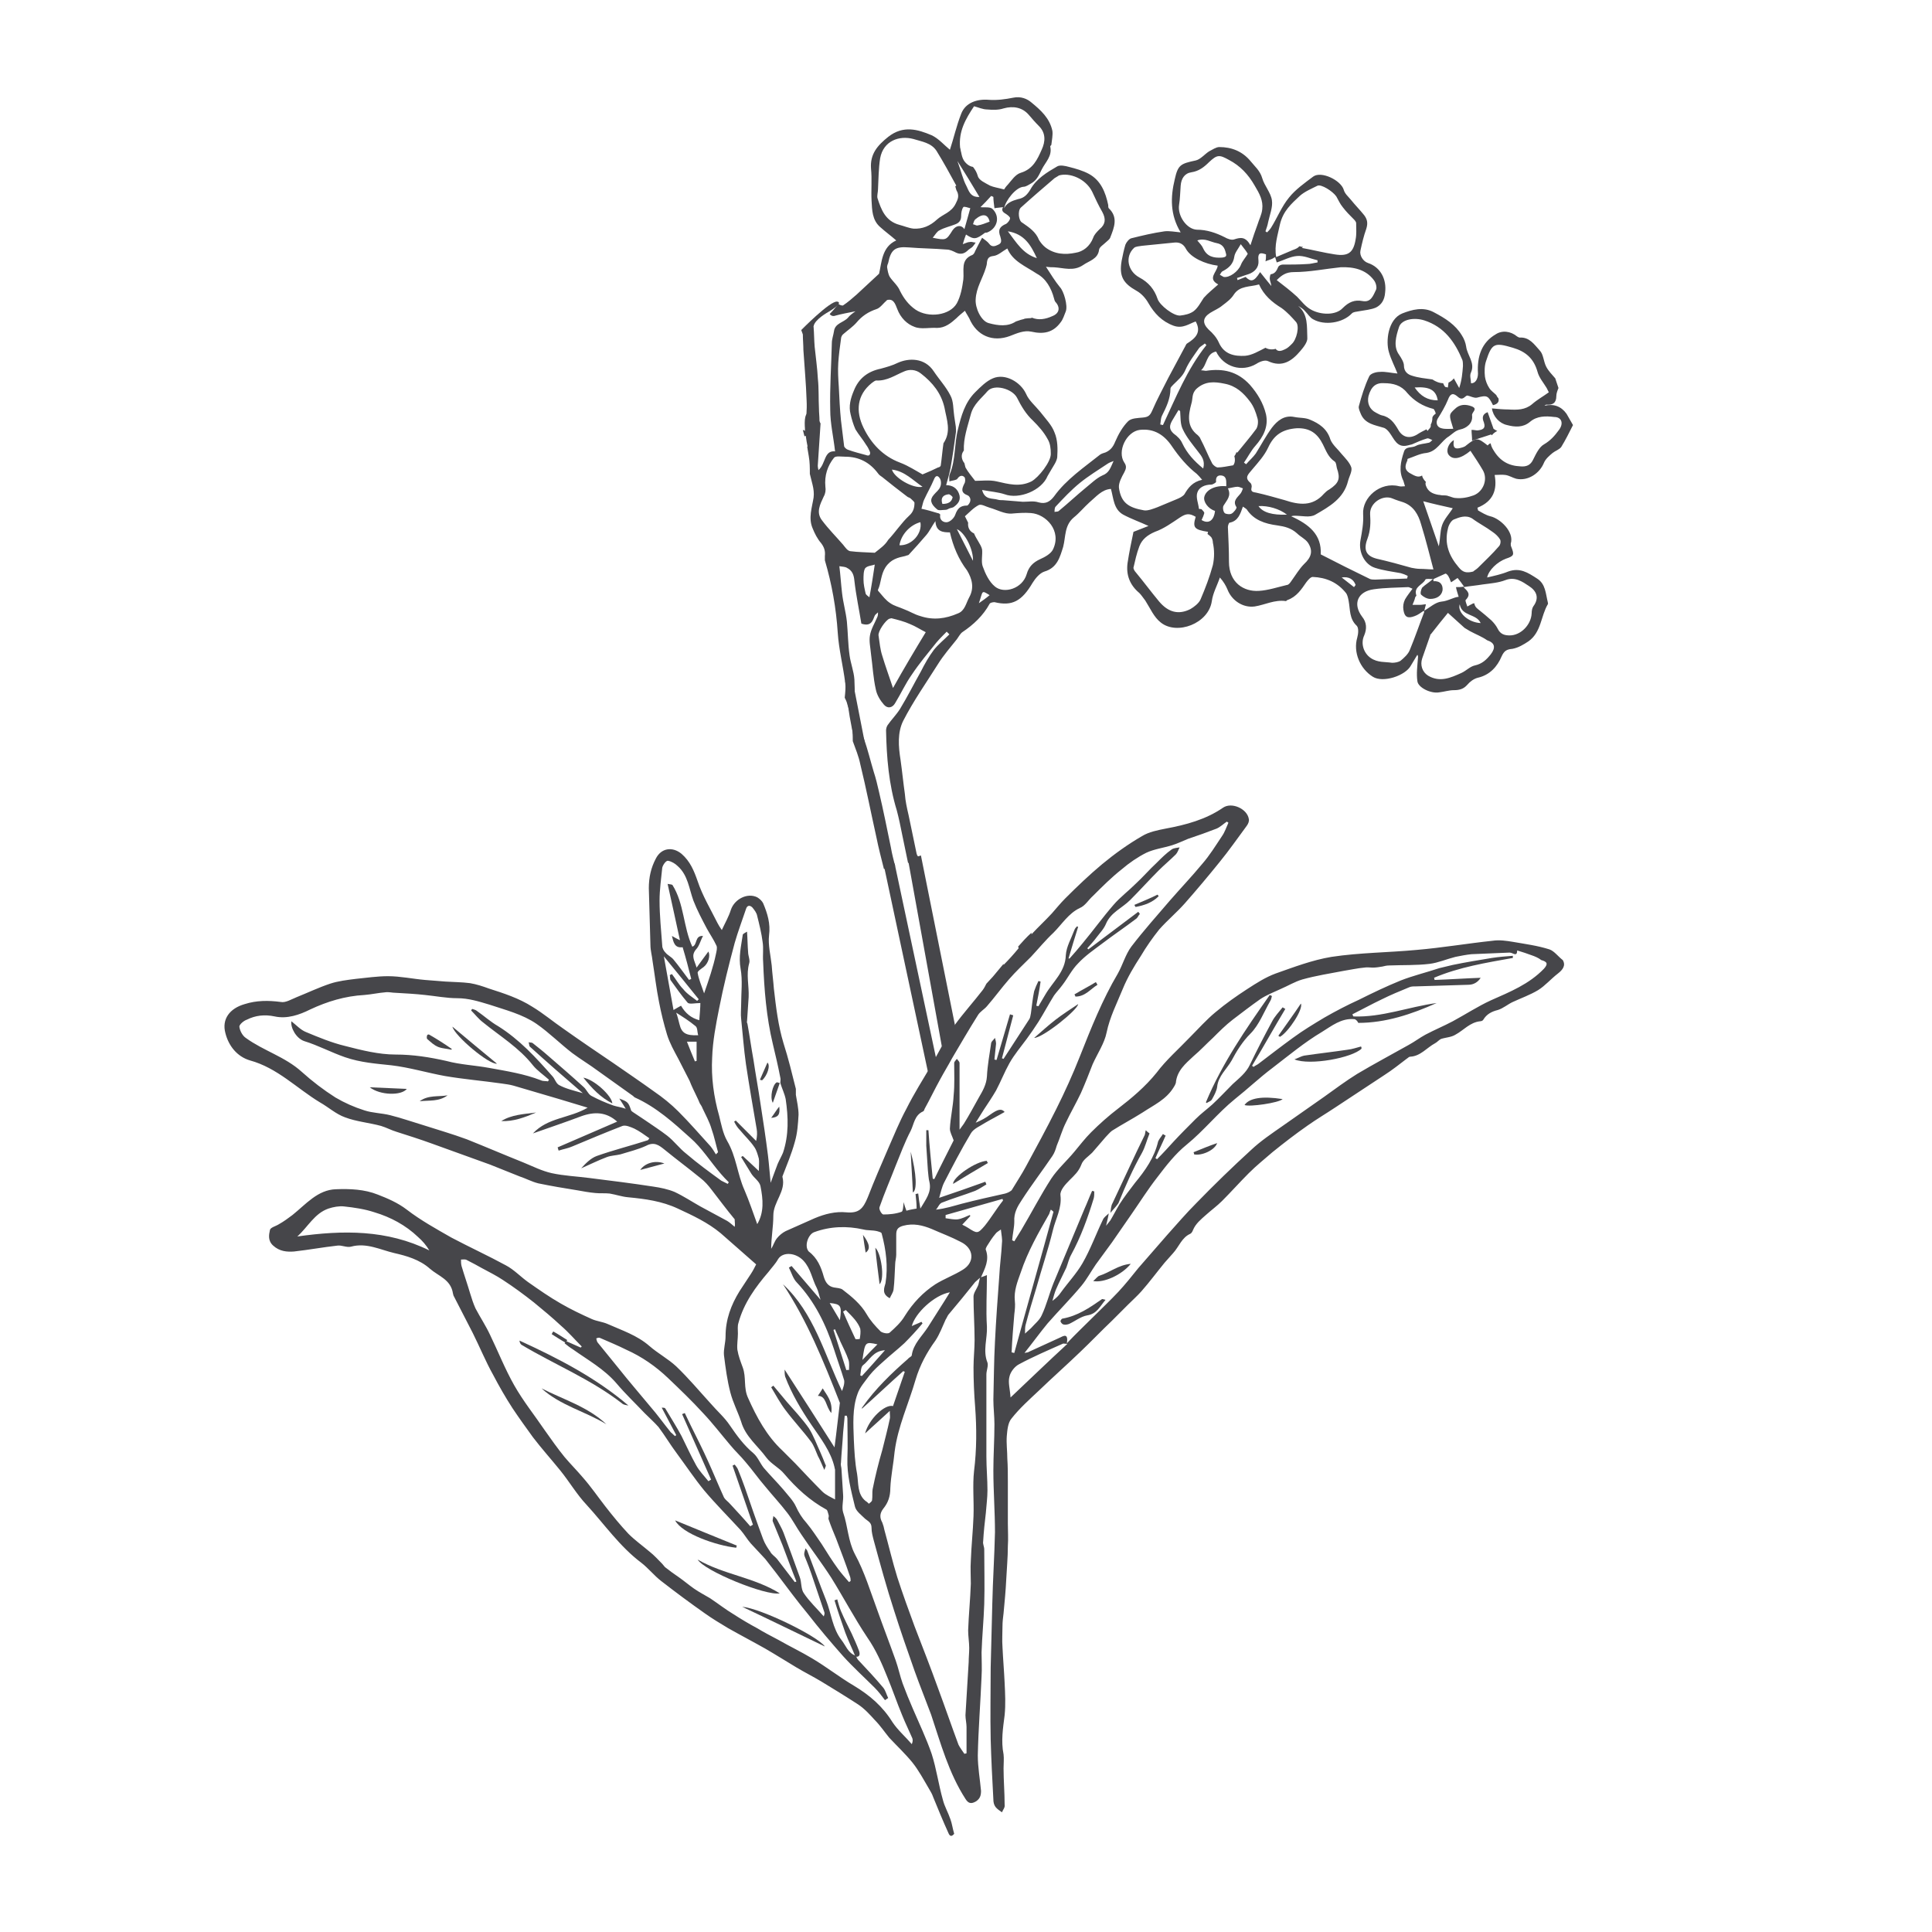 <?xml version="1.0" encoding="utf-8"?>
<!-- Generator: Adobe Illustrator 21.1.0, SVG Export Plug-In . SVG Version: 6.00 Build 0)  -->
<svg version="1.1" id="Layer_1" xmlns="http://www.w3.org/2000/svg" xmlns:xlink="http://www.w3.org/1999/xlink" x="0px" y="0px"
	 viewBox="0 0 360 360" style="enable-background:new 0 0 360 360;" xml:space="preserve">
<style type="text/css">
	.st0{fill:#464646;}
	.st1{fill:#46464A;}
</style>
<path class="st0" d="M175,149.9"/>
<g>
	<g>
		<g id="qSxGTY.tif_3_">
			<g>
				<path class="st1" d="M288.7,176.9c-2.2-0.7-4.5-1-6.8-1.4c-1.2-0.2-2.5-0.4-3.8-0.2c-4.7,0.5-9.4,1.3-14.1,1.7
					c-5.3,0.5-10.6,0.5-15.9,1.3c-3.6,0.6-7,1.9-10.4,3.1c-1.9,0.7-3.6,1.8-5.3,2.9c-2,1.3-4,2.7-5.9,4.3c-1.7,1.4-3.2,3.1-4.8,4.7
					c-2.1,2.2-4.4,4.2-6.2,6.6c-2.1,2.6-4.6,4.7-7.2,6.7c-1.7,1.3-3.4,2.8-5,4.4c-1.1,1.1-2.1,2.4-3.1,3.6c-1.4,1.7-3.1,3.2-4.3,5
					c-2,3.1-3.7,6.4-5.6,9.6c-0.4,0.7-0.9,1.4-1.3,2.1l-0.4-0.2c0.1-1.2,0.4-2.4,0.4-3.5c-0.1-1.6,0.6-2.8,1.4-4
					c1.8-2.8,3.8-5.4,5.7-8.2c0.4-0.6,0.6-1.2,0.8-1.9c0.6-1.4,1-2.9,1.7-4.3c0.9-1.9,1.9-3.6,2.8-5.5c0.8-1.8,1.5-3.6,2.2-5.4
					c0.9-2,2.2-3.9,2.6-5.9c0.6-2.9,1.9-5.4,3-8.1c0.9-2.2,2.1-4.2,3.4-6.2c1-1.7,2.2-3.4,3.4-4.9c1.5-1.7,3.3-3.2,4.8-4.9
					c2.2-2.5,4.3-5,6.4-7.6c1.8-2.2,3.4-4.5,5.1-6.8c0.3-0.4,0.5-0.9,0.4-1.3c-0.3-1.9-3.2-3.2-4.8-2.1c-3.2,2.2-6.9,3.2-10.7,3.9
					c-1.5,0.3-3.1,0.6-4.4,1.4c-2.6,1.5-5.1,3.3-7.4,5.2c-2.4,2-4.7,4.2-6.9,6.4c-0.9,0.9-1.7,1.9-2.5,2.8c-1.2,1.3-2.5,2.5-3.8,3.9
					c0-0.1,0-0.2,0-0.3c-0.9,0.8-1.7,1.7-2.5,2.6c0.1,0.1,0.1,0.3,0.1,0.3c-0.9,1.1-1.9,2.2-2.8,3.1c0-0.1,0-0.2,0-0.2
					c-0.7,0.8-1.3,1.6-2,2.4c-0.4,0.4-0.8,0.9-1.2,1.3c-0.2,0.4-0.4,0.8-0.7,1.2c-1.7,2.2-3.6,4.3-5.2,6.5c-1.6,2.3-2.9,4.9-4.3,7.4
					c-1.6,2.7-3.3,5.4-4.7,8.2c-1.3,2.4-2.3,4.9-3.4,7.4c-1.3,3-2.6,6-3.8,9.1c-0.9,2.2-1.7,3-4,2.8c-2-0.2-4,0.3-5.9,1.1
					c-1.8,0.8-3.6,1.6-5.4,2.4c-0.6,0.3-1.2,0.8-1.6,1.3c-0.5,0.6-0.7,1.4-1.1,2c0-2.1,0.4-4.1,0.4-6.2c0-2.6,2.4-4.5,1.7-7.2
					c0,0,0-0.1,0-0.1c0.8-2.1,1.7-4.2,2.3-6.4c0.5-1.7,0.6-3.4,0.7-5.1c0-1.2-0.3-2.5-0.5-3.7c0-0.3,0-0.7,0-1.1
					c-0.7-2.8-1.4-5.7-2.3-8.5c-1-3.3-1.4-6.7-1.8-10.2c-0.1-1.4-0.3-2.8-0.4-4.3c-0.2-1.9-0.7-3.8-0.5-5.6c0.3-2.2-0.3-4.1-1.1-6
					c-0.2-0.4-0.6-0.8-1.1-1.1c-1.8-0.9-4.2,0.3-4.9,2.3c-0.4,1.3-1.1,2.5-1.7,3.8c-0.4-0.6-0.6-0.9-0.8-1.3
					c-1.3-2.6-2.8-5.1-3.7-7.8c-0.7-2-1.4-3.7-3-5.1c-1.7-1.4-3.8-1.1-4.8,0.9c-0.9,1.7-1.3,3.5-1.3,5.5c0.1,3.5,0.2,7,0.3,10.6
					c0,1,0.3,2,0.4,3c0.4,2.5,0.7,5.1,1.2,7.6c0.4,2.1,0.9,4.1,1.5,6.1c0.5,1.6,1.3,3,2.1,4.5c0.7,1.4,1.4,2.7,2.1,4.1
					c0.2,0.5,0.4,1,0.6,1.4c0.4,0.9,0.9,1.8,1.3,2.8c0.2,0.3,0.4,0.6,0.5,0.9c0.6,1.3,1.3,2.5,1.7,3.9c0.5,1.4,0.8,2.9,1.2,4.3
					c-0.1,0.1-0.3,0.3-0.4,0.4c-0.3-0.5-0.6-1-1-1.5c-2-2.2-3.9-4.4-6-6.5c-1.4-1.4-2.9-2.6-4.5-3.7c-2.5-1.8-5-3.5-7.6-5.3
					c-3.1-2.1-6.2-4.2-9.3-6.4c-1.9-1.3-3.8-2.9-5.8-4.1c-2.5-1.6-5.3-2.5-8.1-3.4c-1.1-0.4-2.3-0.8-3.5-1c-1.5-0.2-3.1-0.2-4.6-0.3
					c-1.3-0.1-2.5-0.2-3.8-0.3c-2.3-0.2-4.6-0.7-6.9-0.7c-2,0-4,0.3-6,0.5c-1.6,0.2-3.3,0.4-4.8,0.9c-2.1,0.7-4.2,1.7-6.2,2.5
					c-1,0.4-2.1,1.1-3,0.9c-2.3-0.3-4.5-0.3-6.7,0.4c-2.8,0.8-4.3,2.8-3.6,5.4c0.6,2.4,2.2,4.4,4.6,5.1c5.1,1.4,8.7,5.2,13,7.8
					c1.6,0.9,3,2.2,4.7,2.8c2.1,0.8,4.5,1,6.7,1.6c1,0.3,1.9,0.8,2.9,1.1c2.2,0.7,4.4,1.4,6.6,2.2c3.6,1.3,7.2,2.6,10.8,3.9
					c1.8,0.7,3.7,1.5,5.5,2.2c1.2,0.4,2.3,1,3.5,1.3c2.4,0.5,4.8,0.9,7.3,1.3c1.1,0.2,2.2,0.4,3.3,0.5c0.9,0.1,1.8,0,2.7,0.1
					c1.2,0.2,2.3,0.6,3.5,0.7c3.1,0.3,6.2,0.7,9.2,2.1c2.8,1.3,5.6,2.6,8,4.6c2.2,1.9,4.3,3.8,6.6,5.8c-0.3,0.6-0.6,1.2-1,1.8
					c-0.7,1.1-1.4,2.1-2.1,3.2c-1.6,2.6-2.6,5.3-2.6,8.4c0,1.2-0.4,2.4-0.3,3.5c0.3,2.4,0.6,4.7,1.2,7c0.5,1.9,1.4,3.6,2,5.4
					c0.8,2.8,3.1,4.5,4.7,6.7c0.9,1.2,2.4,1.9,3.3,3c2.3,2.7,4.8,5,7.9,6.7c0.2,0.1,0.3,0.7,0.4,1c0.1,0.3-0.1,0.6,0,0.8
					c0.4,1.2,0.9,2.4,1.4,3.6c0.9,2.4,1.8,4.7,2.6,7.1c0.1,0.3,0.1,0.5,0.1,0.8l-0.3,0.2c-0.7-0.8-1.4-1.6-2-2.4
					c-1.1-1.5-2.1-3.1-3.1-4.7c-0.9-1.3-1.8-2.7-2.8-3.9c-0.9-1-1.5-2-2-3.1c-0.5-1.1-1.5-2.1-2.3-3.1c-1.2-1.4-2.5-2.7-3.7-4.1
					c-0.7-0.9-1.1-2-1.9-2.7c-1.8-1.5-3.1-3.3-4.4-5.2c-1-1.5-2.4-2.7-3.6-4.1c-2.1-2.3-4.1-4.7-6.4-6.9c-1.5-1.4-3.4-2.4-5-3.8
					c-2.3-2-5.1-2.9-7.8-4.1c-0.9-0.4-2-0.5-2.9-0.9c-2-0.9-3.9-1.8-5.8-2.9c-2.1-1.2-4.1-2.6-6.1-4c-1.4-1-2.6-2.3-4.1-3.1
					c-3.3-1.8-6.8-3.4-10.2-5.2c-2.8-1.6-5.7-3.2-8.3-5.2c-1.7-1.3-3.6-2.1-5.4-2.8c-2.5-1-5.2-1.1-7.8-1c-3.4,0.1-5.6,2.8-8.1,4.8
					c-0.8,0.6-1.6,1.2-2.5,1.7c-0.6,0.4-1.6,0.6-1.7,1.1c-0.2,0.9-0.4,2,0.6,2.9c1.2,1.1,2.6,1.2,3.9,1.1c2.7-0.3,5.4-0.8,8.1-1.1
					c0.8-0.1,1.7,0.4,2.5,0.2c2.9-0.8,5.5,0.6,8.1,1.2c2.2,0.5,4.7,1.2,6.6,2.9c1.6,1.4,3.9,2,4.3,4.6c0,0.1,0.1,0.3,0.1,0.4
					c1.2,2.3,2.4,4.7,3.6,7c1.3,2.6,2.4,5.3,3.8,7.8c1.1,2.1,2.3,4.2,3.6,6.2c1.2,1.8,2.5,3.6,3.8,5.4c1.6,2.1,3.4,4.1,5.1,6.2
					c1.7,2.1,3.1,4.5,4.9,6.4c3.3,3.6,6.2,7.8,10.2,10.8c1.3,1,2.4,2.4,3.7,3.4c2.7,2.1,5.4,4.1,8.1,6c1.4,1,2.9,1.9,4.4,2.8
					c2.3,1.3,4.6,2.5,6.9,3.8c1.9,1.1,3.8,2.3,5.8,3.5c1.5,0.9,3.1,1.7,4.6,2.6c2.3,1.4,4.6,2.8,6.9,4.3c1.2,0.8,2.2,1.9,3.1,2.9
					c1,1,1.8,2.2,2.7,3.3c1.4,1.5,3,3,4.3,4.6c1.2,1.5,2.1,3.2,3.1,4.9c0.3,0.5,0.6,1,0.8,1.6c0.9,2.2,1.8,4.4,2.8,6.6
					c0.3,0.8,0.7,0.7,1.1,0.2c-0.3-1-0.4-1.9-0.7-2.7c-0.4-1.2-1.1-2.4-1.4-3.6c-0.8-2.8-1.2-5.8-2.1-8.6c-1-2.9-2.3-5.6-3.5-8.4
					c-0.7-1.6-1.3-3.1-1.9-4.7c-0.5-1.4-0.8-2.9-1.3-4.3c-1.1-3.1-2.3-6.2-3.4-9.3c-1.3-3.5-2.4-7.2-4.2-10.5
					c-1.3-2.5-1.3-5.2-2.2-7.8c-0.3-1,0.1-2.2,0-3.3c-0.1-1.6-0.2-3.2-0.3-4.7c0-0.4-0.2-0.8-0.1-1.2c0.1-1.9,0.3-3.8,0.4-5.6
					c0.1-1.1,0.2-2.1,0.3-3.2c0.1,0,0.2,0,0.4,0c0,0.2,0.1,0.3,0.1,0.5c0,2.5,0.1,5,0,7.5c-0.1,3,0.7,6,1.4,8.9
					c0.2,0.9,1.2,1.6,1.9,2.3c0.6,0.5,1.2,0.7,1.2,1.7c0,0.8,0.2,1.5,0.4,2.3c1.2,4.4,2.4,8.8,3.8,13.1c1.2,3.8,2.5,7.5,3.8,11.2
					c1,2.8,2.1,5.5,3.1,8.2c1.8,5.4,3.3,10.9,6.4,15.7c0.5,0.8,1,1,1.9,0.5c0.8-0.5,1-1.1,1-2c-0.2-2.2-0.6-4.4-0.6-6.6
					c0.1-4.9,0.5-9.8,0.7-14.7c0.1-1.5,0-3,0-4.5c0.1-3,0.4-6,0.5-9c0.1-3.4,0-6.8,0-10.2c0-0.5-0.3-1-0.2-1.5
					c0.1-1.8,0.3-3.6,0.5-5.3c0.1-1.4,0.3-2.8,0.3-4.2c0-2.1-0.2-4.2-0.2-6.3c0-5.1,0-10.2,0-15.3c0-0.7,0.4-1.6,0.2-2.2
					c-0.9-2.2,0-4.5-0.1-6.7c-0.2-3.1,0-6.3,0-9.6c-0.5,0.2-0.8,0.3-1.1,0.4c0.7-1.6,1.6-3.2,0.9-5.1c-0.1-0.2,0.1-0.5,0.2-0.7
					c0.5-0.8,1-1.6,1.6-2.3c0.2-0.3,0.6-0.5,1-0.8c0.1,1,0.3,1.8,0.2,2.5c-0.1,2.1-0.4,4.1-0.5,6.2c-0.3,4.1-0.6,8.1-0.8,12.2
					c-0.2,3.6-0.2,7.2-0.3,10.8c0,1.5,0.2,3.1,0.2,4.6c0,2.9-0.2,5.7-0.2,8.6c0,3.8,0.3,7.7,0.3,11.5c-0.1,4.5-0.4,8.9-0.5,13.4
					c-0.1,3.9-0.2,7.9-0.3,11.8c0,4.5-0.1,8.9,0,13.4c0.1,3.7,0.3,7.5,0.5,11.2c0,0.5,0.1,1,0.4,1.4c0.3,0.4,0.8,0.7,1.2,1
					c0.2-0.5,0.6-0.9,0.5-1.4c0-2.3-0.2-4.5-0.2-6.8c0-0.9,0.1-1.8,0-2.6c-0.5-2.5-0.1-4.9,0.2-7.3c0.2-2,0.1-4,0-6
					c-0.1-2.2-0.3-4.5-0.4-6.7c-0.1-1.3,0-2.6,0-3.9c0-0.8,0.1-1.6,0.2-2.4c0.2-2.1,0.4-4.2,0.5-6.3c0.1-2.1,0.3-4.1,0.3-6.2
					c0.1-1.4,0-2.8,0-4.2c0-2.6,0-5.1,0-7.7c0-1.5,0-2.9-0.1-4.4c0-1.4-0.2-2.8-0.1-4.2c0.1-1.1,0.2-2.5,0.9-3.3
					c1.5-1.9,3.3-3.5,5-5.1c2.6-2.5,5.2-4.8,7.8-7.3c2-1.9,3.9-3.9,5.9-5.8c1-1,2-2,3-3c0.8-0.8,1.7-1.6,2.5-2.5
					c1.5-1.7,2.9-3.6,4.3-5.3c0.5-0.6,1.1-1.2,1.6-1.8c1.1-1.2,1.6-2.9,3.2-3.6c0.2-0.1,0.4-0.4,0.5-0.7c0.5-1.2,1.5-2,2.4-2.8
					c1-0.9,2.1-1.7,3-2.6c1.7-1.7,3.3-3.5,5-5.2c1.4-1.4,2.9-2.6,4.4-3.9c2.1-1.7,4.3-3.4,6.6-5c1.7-1.2,3.4-2.2,5.2-3.4
					c3-2,6.1-4,9.1-6c1.4-0.9,2.8-2,4.1-3c0.2-0.1,0.4-0.4,0.7-0.4c1.9-0.1,3.1-1.7,4.6-2.5c0.4-0.2,0.7-0.6,1.1-0.8
					c0.9-0.3,1.9-0.3,2.7-0.8c1.5-0.8,2.7-2.3,4.6-2.5c0.2,0,0.5-0.1,0.6-0.3c0.6-1,1.5-1.5,2.7-1.8c1-0.3,1.9-1.1,2.8-1.5
					c1.5-0.7,3.2-1.3,4.7-2.2c1.3-0.8,2.4-2.1,3.7-3.1c0.9-0.7,1.5-1.5,0.9-2.5C290.3,178.2,289.6,177.2,288.7,176.9z M55.4,230.4
					c2-1.8,3.2-4.3,5.8-5.2c0.9-0.3,2-0.5,2.9-0.4c1.9,0.2,3.9,0.5,5.7,1.1c3,0.9,5.8,2.4,8.1,4.6c0.8,0.7,1.5,1.5,2.1,2.5
					C72.1,229.1,63.9,229.2,55.4,230.4z M161.6,305.1c1.6,2.3,2.7,4.8,3.7,7.3c1,2.4,1.8,4.8,2.8,7.2c0.6,1.5,1.3,2.9,1.9,4.3
					c0.1,0.3,0.1,0.6-0.1,1.1c-1.2-1.4-2.6-2.6-3.6-4.1c-1.8-2.9-4.2-5-7.2-6.8c-2.7-1.6-5.1-3.5-7.8-5.1c-2-1.2-4.1-2.2-6.2-3.4
					c-1.3-0.7-2.7-1.4-4-2.2c-1.5-0.8-3-1.7-4.4-2.6c-1.5-0.9-2.9-2-4.4-3c-1-0.6-2-1.1-3-1.8c-1-0.7-1.8-1.4-2.8-2.1
					c-0.9-0.6-1.7-1.2-2.6-1.9c-0.2-0.2-0.3-0.4-0.5-0.6c-0.8-0.8-1.5-1.6-2.4-2.3c-1.3-1.1-2.7-2.1-3.9-3.3
					c-1.5-1.6-2.9-3.3-4.3-5.1c-1.4-1.8-2.7-3.7-4.2-5.4c-1.1-1.3-2.3-2.5-3.4-3.8c-1.3-1.6-2.5-3.3-3.7-5c-1.9-2.8-4-5.4-5.7-8.4
					c-1.7-3-3-6.3-4.5-9.4c-0.8-1.7-1.8-3.2-2.7-4.9c-0.4-0.9-0.7-1.8-1-2.8c-0.5-1.7-1.1-3.4-1.6-5.1c-0.1-0.4-0.1-0.8-0.1-1.2
					c0.4,0,0.8-0.1,1.1,0.1c1,0.5,1.9,1,2.8,1.5c1.3,0.7,2.7,1.4,3.9,2.2c2,1.3,3.9,2.7,5.8,4.2c1.7,1.4,3.4,2.8,5,4.3
					c1.4,1.2,2.6,2.6,3.9,3.9l-0.2,0.2c-0.9-0.4-1.8-0.8-2.7-1.2c-0.1,0.1-0.2,0.3-0.3,0.4c0.5,0.4,1,0.8,1.5,1.1
					c2.8,2,5.9,3.7,8.2,6.4c1.6,1.9,3.5,3.7,5.2,5.5c0.9,0.9,1.8,1.7,2.6,2.6c1.2,1.6,2.2,3.3,3.4,4.9c1.7,2.3,3.3,4.7,5.1,6.9
					c2.1,2.5,4.5,4.9,6.8,7.4c0.7,0.8,1.2,1.7,1.9,2.5c0.9,1,1.8,1.9,2.7,2.9c0.7,0.9,1.4,1.8,2.1,2.7c1.9,2.5,3.8,5.1,5.8,7.5
					c2.1,2.7,4.3,5.3,6.6,7.9c1.9,2.1,3.9,3.9,5.9,5.9c0.7,0.7,1.3,1.5,1.9,2.3l0.6-0.4c-0.3-0.6-0.5-1.4-0.9-1.9
					c-1.5-1.8-3.1-3.5-4.7-5.2c-0.2-0.2-0.3-0.6-0.5-0.8c-1.4-0.5-1.8-1.9-2.6-2.9c-1.7-2.2-1.9-5-2.9-7.5c-1.2-3-2.3-6.1-3.5-9.2
					c-0.1-0.1-0.2-0.3-0.3-0.4c-0.5,1.7-0.3,0.7,1.1,4.8c0.8,2.4,1.6,4.7,2.4,7.1c0.1,0.2,0,0.5-0.1,0.8c-1.3-1.5-2.7-2.8-3.7-4.3
					c-0.6-0.8-0.4-2.1-0.8-3.1c-1-2.8-2-5.5-3-8.2c-0.3-0.8-0.8-1.6-1.2-2.4c-0.2-0.3-0.4-0.5-0.7-0.7c0,0.3-0.2,0.7-0.1,1
					c0.6,1.5,1.2,2.9,1.8,4.4c0.9,2.3,1.7,4.6,2.6,6.8c-0.1,0-0.2,0.1-0.3,0.1c-1.1-1.4-2.2-2.9-3.3-4.3c-0.4-0.5-1-0.8-1.3-1.4
					c-0.5-0.7-1-1.5-1.3-2.3c-1.2-3.2-2.3-6.4-3.4-9.6c-0.4-1.1-0.8-2.2-1.3-3.4c-0.1-0.3-0.4-0.6-0.6-0.9l-0.4,0.2
					c1.3,3.7,2.5,7.3,3.8,11c-0.2,0.1-0.3,0.2-0.5,0.3c-1.2-1.4-2.5-2.8-3.7-4.1c-0.4-0.5-1.1-0.9-1.3-1.5c-1-2.2-1.9-4.4-2.9-6.6
					c-1-2.2-2.1-4.4-3.2-6.6c-0.4-0.8-0.7-1.5-1.1-2.3c-0.2,0.1-0.3,0.1-0.5,0.2l5.4,12.2c-0.2,0.1-0.3,0.2-0.5,0.3
					c-0.8-1-1.7-1.9-2.3-3c-1-1.8-1.8-3.6-2.7-5.4c-0.9-1.7-2-3.4-3-5.1c-0.1-0.2-0.3-0.2-0.7-0.2c0.9,1.7,1.8,3.4,2.7,5.1
					c-0.1,0.1-0.1,0.1-0.2,0.2c-0.3-0.2-0.5-0.5-0.8-0.7c-1.3-1.6-2.5-3.3-3.9-4.9c-1.9-2.3-3.9-4.6-5.8-7c-1.3-1.6-2.6-3.2-3.9-4.8
					c-0.2-0.2-0.2-0.5-0.3-0.8c0.2-0.1,0.5-0.2,0.7-0.1c1.6,0.7,3.3,1.4,4.9,2.2c2.9,1.3,5.5,3.1,7.8,5.3c2.2,2.1,4.4,4.2,6.5,6.5
					c1.8,1.9,3.4,4,5.1,6c0.9,1.1,1.9,2,2.8,3.1c1.3,1.5,2.4,3.1,3.7,4.6c1.3,1.6,2.8,3.2,4.1,4.9c1,1.3,1.7,2.7,2.6,4
					c1.8,2.7,3.8,5.3,5.6,8.1C157.2,297.7,159.2,301.5,161.6,305.1z M189,244.9c0.1-0.8,0.2-1.7,0.1-2.5c-0.2-1.9,0.5-3.6,1.1-5.3
					c1.3-3.9,3.3-7.4,5.3-10.9c0.1-0.3,0.2-0.6,0.3-0.8c0.2,0.1,0.4,0.3,0.5,0.4c-2.4,8.8-4.9,17.5-7.3,26.3c-0.2,0-0.3-0.1-0.5-0.1
					C188.6,249.6,188.8,247.3,189,244.9z M151.7,229.6c3-1.1,6.1-1.2,9.2-0.5c0.8,0.2,1.6,0.1,2.5,0.3c0.3,0.1,0.9,0.2,0.9,0.5
					c0.8,3,1.2,6.1,0.7,9.2c-0.2,0.8-0.8,2,0.8,2.8c0.2-0.5,0.6-1,0.7-1.6c0.2-1.6,0.2-3.2,0.3-4.7c0-0.6,0.2-1.2,0.2-1.8
					c0-1.2,0-2.5,0-3.7c0-0.9,0.2-1.4,1.3-1.7c1.9-0.5,3.6-0.1,5.3,0.6c1.8,0.8,3.7,1.5,5.4,2.4c2.5,1.2,2.7,3.8,0.4,5.2
					c-1.6,1-3.5,1.7-5.1,2.7c-2.3,1.5-4.2,3.5-5.7,5.9c-0.7,1.2-1.8,2.2-2.8,3.1c-0.3,0.3-1.3,0.1-1.7-0.2c-1-1-1.9-2-2.6-3.2
					c-1.1-1.9-2.8-3.3-4.5-4.6c-0.4-0.3-1.1-0.3-1.6-0.4c-1.1-0.2-1.6-1-1.9-2c-0.5-1.8-1.2-3.5-2.8-4.7
					C149.8,232.2,150.6,230,151.7,229.6z M160.8,254.4c1.2-0.9,1.9-2.7,4.1-2.8c-1.6,1.8-2.9,3.3-4.3,4.8l-0.3-0.1
					C160.4,255.7,160.4,254.7,160.8,254.4z M160.2,249.5c0,0-0.8,0.1-0.8,0c-0.8-1.7-1.6-3.4-2.3-5.1c0.2-0.1,0.3-0.2,0.5-0.3
					c0.6,0.6,1.2,1.2,1.7,1.8c0.4,0.5,0.8,1.1,1,1.7C160.4,248.2,160.3,248.9,160.2,249.5z M160.7,253.4c0.5-3.4,0.5-3.4,2.8-2.9
					C162.6,251.4,161.7,252.3,160.7,253.4z M156.5,246c-0.7-1.2-1.3-2.2-1.9-3.2C156.7,243,156.9,243.3,156.5,246z M129.8,197.7
					c-0.1,0-0.2,0-0.3,0.1c-0.5-1.2-1-2.4-1.5-3.7h1.8V197.7z M126.6,190.8c-0.2-0.8-0.4-1.6-0.6-2.1c1.1,0.7,2.4,1.5,3.6,2.5
					c0.4,0.3,0.3,1.1,0.5,1.7C127.8,193,127,192.5,126.6,190.8z M130.3,190.1c-1.5-0.4-2.6-1.3-3.4-2.7c-0.4,0.2-0.7,0.4-1.4,0.8
					c-0.6-3.4-1.2-6.7-1.8-10c2.3,2.8,4.4,5.4,6.5,8l-0.3,0.3c-0.9-0.7-1.9-1.3-2.6-2.2c-0.8-0.8-1.4-1.9-2.1-2.8l-0.4,0.2
					c0.1,0.3,0,0.8,0.2,1c1,1.4,2,2.8,3.1,4.1c0.3,0.4,1.4,0.1,2.4,0.1C130.5,187.8,130.4,188.8,130.3,190.1z M131.2,185.1
					c-0.5-1.5-1-2.6-1.2-3.8c-0.1-0.3,0.7-0.8,1.1-1.1c0.9-0.7,1.3-2.1,0.9-2.9c-0.7,0.9-1.3,1.8-2.2,3c-0.4-1.4-1.1-2.2-0.1-3.4
					c0.6-0.6,0.8-1.6,1.3-2.5c-1.6-0.1-1,1.7-2,2c-1.7-3.7-1.5-8-3.7-11.5c-0.1-0.1-0.4-0.1-0.9-0.2c0.8,3.5,1.5,6.9,2.3,10.5
					c-0.6-0.3-1-0.5-1.5-0.8c0.3,1.2,0.5,2.3,2,2.1c0.6,2,1.1,3.9,1.6,5.9c-0.1,0.1-0.3,0.1-0.4,0.2c-1-1.3-1.9-2.6-2.9-3.8
					c-0.4-0.5-1.1-0.8-1.5-1.3c-0.3-0.3-0.6-0.8-0.6-1.3c-0.2-2.8-0.5-5.6-0.5-8.4c0-2,0.3-4.1,0.5-6.1c0.1-0.5,0.7-1.4,1.1-1.3
					c0.6,0.1,1.3,0.5,1.8,1c1.9,1.7,2.1,4.2,2.9,6.4c0.7,1.8,1.6,3.5,2.5,5.2c0.6,1.1,1.3,2.1,1.8,3.2c0.2,0.4,0,1.1-0.1,1.6
					C132.9,180.2,132.1,182.5,131.2,185.1z M136.9,228.6c-0.5-0.4-0.9-0.8-1.4-1.1c-1.7-0.9-3.3-1.8-5-2.7c-1.6-0.9-3.1-1.9-4.8-2.7
					c-1.2-0.5-2.6-0.8-4-1c-3.9-0.6-7.9-1.1-11.9-1.6c-2.3-0.3-4.7-0.4-7-0.9c-1.8-0.4-3.6-1.3-5.3-2c-3.5-1.4-7-2.9-10.5-4.3
					c-2.7-1-5.5-1.8-8.3-2.7c-2-0.6-4-1.3-6-1.8c-1.6-0.4-3.3-0.4-4.8-0.9c-1.9-0.6-3.7-1.4-5.4-2.4c-2.2-1.4-4.3-3-6.3-4.8
					c-3.1-2.8-7.1-3.9-10.4-6.3c-0.6-0.4-1.1-1.3-1.2-2.1c0-0.4,0.8-1.1,1.4-1.3c1.6-0.8,3.3-1,5.2-0.6c2.3,0.5,4.6-0.3,6.6-1.3
					c3.2-1.5,6.5-2.5,10.1-2.7c1.3-0.1,2.6-0.4,3.9-0.5c0.6-0.1,1.3,0.1,2,0.1c1.8,0.1,3.6,0.2,5.4,0.4c2,0.2,4,0.6,6,0.6
					c2.1,0,4,0.6,6,1.2c3,1,6.2,1.8,8.8,3.6c2.3,1.6,4.4,3.7,6.6,5.4c1.6,1.2,3.3,2.2,4.9,3.4c2.1,1.5,4.2,3,6.3,4.5
					c0.2,0.1,0.3,0.3,0.5,0.4c4,1.8,7.2,4.7,10.3,7.5c2.2,1.9,3.8,4.5,5.7,6.7c0.5,0.6,1,1.1,1.5,1.6c-0.1,0.1-0.1,0.2-0.2,0.3
					c-0.4-0.2-0.8-0.4-1.2-0.6c-2.2-1.6-4.4-3.2-6.5-5c-1.3-1-2.3-2.4-3.6-3.4c-1.3-1-2.7-1.9-4-2.8c-0.8-0.5-1.6-1.1-2.4-1.6
					c-0.1-0.1-0.3-0.2-0.3-0.3c-0.5-1.5-0.6-1.6-2.2-2.2c0.4,0.6,0.7,1.1,1.2,1.9c-0.9-0.3-1.7-0.4-2.3-0.6
					c-1.4-0.5-2.8-1.1-4.1-1.8c-0.6-0.3-0.9-1.2-1.5-1.7c-2.2-2-4.4-3.9-6.6-5.8c-0.9-0.8-1.8-1.5-2.8-2.3c-0.2-0.2-0.6-0.1-0.8-0.2
					c0.1,0.3,0.1,0.6,0.2,0.8c3.2,2.9,6.4,5.7,9.9,8.7c-1.7-0.5-3.1-0.8-4.4-1.5c-0.6-0.3-0.8-1.2-1.3-1.7c-3-3.4-6.1-6.8-10.1-9.3
					c-1.4-0.8-2.6-1.9-3.9-2.8c-0.2-0.2-0.6-0.3-0.9-0.4c-0.1,0.1-0.2,0.2-0.2,0.3c0.7,0.7,1.4,1.6,2.2,2.2c3.2,2.6,6.7,4.7,9.3,8
					c0.8,1,2,1.8,3,2.7c-0.1,0.1-0.1,0.2-0.2,0.3c-0.4-0.1-0.9,0-1.3-0.2c-3.1-1.2-6.3-1.7-9.6-2.3c-2.7-0.5-5.4-0.6-8-1.3
					c-3.1-0.7-6.2-1.2-9.5-1.2c-3.1,0-6.3-0.8-9.4-1.6c-2.5-0.6-4.9-1.6-7.3-2.6c-1-0.4-1.8-1.3-2.7-2c-0.2,1.2,0.9,3.2,2.4,3.7
					c2.6,0.8,5,2.1,7.6,3c2.9,1,5.8,1.2,8.6,1.5c3.4,0.4,6.7,1.4,10,2c3.5,0.6,7.1,0.9,10.6,1.4c0.7,0.1,1.5,0.2,2.2,0.4
					c2.8,0.8,5.7,1.7,8.5,2.5c1.7,0.5,3.3,1,5.3,1.6c-3.4,2-7.4,1.8-10.2,4.8c3.1-1.1,6.1-2.1,9-3.2c2.5-0.9,4.7-0.8,6.7,1
					c-3.7,1.6-7.4,3.2-11.1,4.8c0.1,0.2,0.1,0.4,0.2,0.6c0.9-0.3,1.7-0.4,2.6-0.8c3.1-1.3,6.2-2.6,9.3-3.8c0.6-0.2,1.5,0.2,2.2,0.5
					c1,0.5,1.8,1.1,2.8,1.8c-0.1,0.1-0.2,0.4-0.4,0.4c-3.1,1-6.3,1.8-9.4,2.9c-1.1,0.4-2.1,1.4-2.9,2.3c1.6-0.7,3.2-1.5,4.8-2.1
					c0.8-0.3,1.7-0.3,2.5-0.5c1.6-0.5,3.3-0.9,4.8-1.6c1.5-0.8,2.4-0.1,3.4,0.7c2.2,1.8,4.5,3.5,6.7,5.3c0.8,0.6,1.5,1.4,2.1,2.2
					c1.4,1.8,2.8,3.7,4.3,5.5C136.9,227.8,137,228.1,136.9,228.6z M141.1,228.1c-0.8-2.2-1.5-4.3-2.4-6.4c-1.3-2.9-1.5-6.2-3.2-9.1
					c-0.8-1.4-1.1-3.1-1.5-4.7c-1-3.5-1.5-7.2-1.3-10.8c0.1-3.1,0.7-6.2,1.3-9.2c0.8-4.1,1.8-8.1,2.9-12.2c0.6-2.1,1.4-4.2,2.1-6.3
					c0.2-0.7,0.7-0.8,1.2-0.3c0.4,0.5,0.8,1,0.9,1.6c0.4,1.6,0.8,3.2,1,4.8c0.2,1.2,0,2.5,0.1,3.7c0.2,5.2,0.6,10.3,1.8,15.3
					c0.5,2.1,1,4.2,1.4,6.3c0.1,0.3,0,0.6,0,1l0,0c0.3,1,0.8,2,1,3c0.5,3.4,0.6,6.7-0.5,10c-0.3,0.7-0.7,1.4-1,2.1
					c-0.4,1.1-0.8,2.1-1.3,3.5c-0.2-1.9-0.3-3.5-0.5-5.1c-0.4-3.2-0.9-6.5-1.4-9.7c-0.4-2.7-0.9-5.4-1.3-8.1
					c-0.4-2.2-0.7-4.4-1.1-6.6c0-0.2-0.2-0.4-0.1-0.6c0.1-1.5,0.2-3,0.3-4.5c0.1-2.1-0.5-4.2,0.1-6.3c0.2-0.6-0.2-1.4-0.2-2.1
					c-0.1-1.2-0.1-2.4-0.2-3.8c-0.3,0.2-0.8,0.4-0.8,0.6c-0.3,2.1-0.8,4.1-0.4,6.3c0.4,2.2,0.1,4.5,0.1,6.8c0,0.8-0.1,1.7,0,2.5
					c0.3,2.8,0.5,5.7,0.9,8.5c0.6,4,1.3,8,2,12.1c0.1,0.6,0.1,1.3-0.1,2.2c-0.8-0.8-1.5-1.5-2.3-2.3c-0.5-0.5-1-1-1.5-1.5
					c0,0-0.3,0.2-0.3,0.2c0.3,0.6,0.6,1.1,1.1,1.6c0.9,1.1,1.9,2,2.7,3.2c0.4,0.6,0.6,1.4,0.8,2.1c0.1,0.6,0,1.3,0,2.3
					c-1.1-1-2-1.9-3-2.8l-0.3,0.2c0.6,1,1.3,2.1,1.9,3.1c0.5,0.8,1.5,1.4,1.7,2.3C142.2,223.5,142.4,225.9,141.1,228.1z
					 M156.9,259.2c-3.3-6.9-5.2-14.5-11-19.9c4.5,6.8,7.5,14.2,10.6,22.1c-0.3,2.4-0.6,5.3-1,8.3c-3.1-4.9-6.2-9.7-9.3-14.5
					c0,0.4,0,0.9,0.1,1.3c1.2,3.2,3,6.2,4.9,9c1.7,2.5,3.6,4.9,4.3,7.9c0,0.2,0.1,0.3,0.1,0.5c0,1.8,0,3.7,0,5.5
					c-0.7-0.4-1.7-0.8-2.4-1.5c-1.7-1.7-3.4-3.5-5-5.2c-0.8-0.8-1.6-1.6-2.4-2.4c-2.9-2.7-4.8-6.2-6.4-9.8c-0.9-1.9-0.3-3.8-1-5.7
					c-0.4-1.1-0.8-2.1-1-3.3c-0.1-1,0.1-2,0.1-3c0-0.7-0.1-1.4,0.1-2c1-3.7,3.2-6.7,5.6-9.5c0.6-0.8,1.3-1.5,1.8-2.4
					c0.9-1.4,3.3-1.2,4.7,0.3c1.4,1.5,1.6,3.4,2.5,5.1c0.3,0.6,0.4,1.3,0.7,2.2c-1.9-2.2-3.6-4.2-5.4-6.3c-0.2,0.1-0.3,0.2-0.5,0.3
					c0.5,1,0.8,2.1,1.5,2.8c3.3,3.5,5.4,7.8,6.9,12.4c0.6,1.9,1.3,3.8,1.9,5.8C157.4,257.9,157.1,258.6,156.9,259.2z M157.7,255.3
					l-2.4-7.5c0.1,0,0.2-0.1,0.3-0.1c0.3,0.8,0.7,1.5,1,2.3c0.5,1.1,1.1,2.2,1.5,3.4c0.2,0.6,0.1,1.3,0.1,1.9
					C158.1,255.2,157.9,255.3,157.7,255.3z M162.6,277.5c-0.1,0.6,0,1.3-0.1,2c0,0.3-0.4,0.5-0.6,0.7c-0.2-0.2-0.4-0.4-0.6-0.5
					c-1.6-1.3-1.3-3.3-1.6-5.1c-0.4-2.1-0.5-4.2-0.6-6.3c-0.1-2.9-0.3-5.9,0.7-8.6c0.4-1.2,1.4-2.3,2.2-3.4c0.8-1,1.7-1.8,2.6-2.6
					c1.3-1.2,2.6-2.2,3.9-3.4c1.2-1.2,2.3-2.4,3.4-3.7c-0.1-0.1-0.1-0.2-0.2-0.3c-0.6,0.3-1.2,0.5-1.8,0.8c0.6-2.4,4.2-5.8,7.1-6.3
					c-1.4,2.3-2.8,4.4-4.1,6.5c-1.1,1.7-2.7,3.1-3,5.2c0,0.3-0.5,0.4-0.7,0.7c-3.1,2.7-6.1,5.6-8.5,9c-0.1,0.1-0.1,0.2-0.1,0.3
					c2.6-2.3,5.1-4.7,7.7-7c0.1,0,0.2,0.1,0.3,0.1c-0.7,2.1-1.5,4.3-2.2,6.4c-1.5-0.4-4.5,2.4-5.2,5.1c1.6-1.5,3-2.7,4.6-4.2
					c0,0.7,0.1,1.2,0,1.5c-0.4,1.9-0.9,3.8-1.4,5.8C163.7,272.6,163.1,275,162.6,277.5z M182.3,239.4c-0.3,0.8-0.9,1.5-0.9,2.2
					c0,2.7,0.2,5.4,0.2,8.1c0,1.7-0.2,3.4-0.2,5.1c0,2.4,0.1,4.8,0.3,7.3c0.3,4,0.3,8-0.2,12c-0.3,2.7,0,5.6-0.1,8.4
					c-0.1,2.8-0.4,5.5-0.5,8.3c-0.1,1.4,0,2.9,0,4.3c-0.1,2.9-0.4,5.8-0.5,8.7c0,1.1,0.2,2.2,0.2,3.3c0,0.9-0.1,1.7-0.1,2.6
					c-0.2,3.3-0.4,6.6-0.6,9.9c0,0.7,0.2,1.5,0.2,2.2c0,1.6,0,3.3,0,4.9l-0.4,0.1c-0.4-0.6-0.8-1.1-1.1-1.7c-1.3-3.5-2.5-7-3.8-10.5
					c-1.4-3.9-2.9-7.7-4.4-11.6c-1.1-3-2.2-6-3.2-9.1c-0.9-2.9-1.6-5.9-2.4-8.8c-0.1-0.5-0.2-0.9-0.4-1.4c-0.5-0.9-0.5-1.7,0.2-2.6
					c0.9-1.1,1.3-2.3,1.3-3.8c0.1-2.3,0.6-4.6,0.8-6.8c0.6-4.7,2.6-8.9,3.9-13.4c0.8-2.7,2.1-5.1,3.7-7.3c0.8-1.2,1.3-2.6,1.9-3.9
					c0.2-0.3,0.3-0.6,0.5-0.9c1.7-2,3.4-4.1,5-6.1c0.3-0.3,0.6-0.5,0.9-0.8C182.5,238.5,182.4,239,182.3,239.4z M183.5,228.4
					c-1.3,1.5-1.4,1.5-3.1,0.4c-0.3-0.2-0.7-0.4-1.1-0.6c0.6-0.6,1-1.1,1.5-1.6c0-0.1-0.1-0.2-0.1-0.2c-0.7,0.3-1.5,0.7-2.2,0.8
					c-0.7,0.1-1.5-0.1-2.3-0.2c0-0.2,0-0.4,0-0.6c3.5-1,7.1-2,10.6-3l0.1,0.3C185.7,225.2,184.7,226.9,183.5,228.4z M187.3,222.4
					c-2.7,0.6-5.4,1.2-8.1,1.9c-1.5,0.4-3,0.9-4.8,1.1c0.4-0.4,0.6-1.1,1.1-1.3c2-0.8,4.1-1.4,6.2-2.2c0.7-0.3,1.4-0.8,2.1-1.2
					c-0.1-0.2-0.1-0.3-0.2-0.5c-2.8,1-5.6,2-8.6,3c0.3-1,0.5-2,0.9-2.8c1.6-3.1,3.2-6.2,5-9.2c0.5-0.9,1.8-1.4,2.7-2
					c1.2-0.7,2.4-1.3,3.6-2c-0.6-0.7-1.3-0.5-2.7,0.5c-0.8,0.6-1.7,1.1-2.7,1.5c0.5-0.8,1-1.6,1.5-2.4c0.8-1.2,1.6-2.4,2.3-3.6
					c0.9-1.7,1.6-3.5,2.5-5.1c0.9-1.6,2.1-3,3.2-4.5c0.8-1.1,1.5-2.1,2.2-3.2c1-1.6,1.9-3.3,2.9-4.9c0.5-0.7,1.1-1.3,1.6-2
					c1-1.3,1.7-2.8,2.9-4c1.3-1.4,2.9-2.5,4.5-3.7c2.1-1.6,4.2-3,6.3-4.6c0.3-0.2,0.4-0.6,0.7-0.9c-0.1-0.1-0.2-0.3-0.3-0.4
					c-3.1,2.3-6.2,4.7-9.3,7c-0.1-0.1-0.1-0.1-0.2-0.2c0.6-0.7,1.2-1.3,1.7-2c0.6-0.8,1.4-1.6,1.8-2.6c0.9-2.1,3-2.9,4.5-4.4
					c1.8-1.8,3.5-3.7,5.3-5.5c1-1,2.2-2,3.2-3c0.3-0.3,0.5-0.9,0.7-1.3c-0.5,0.1-1.1,0.1-1.5,0.4c-1,0.7-1.9,1.6-2.8,2.5
					c-1.3,1.2-2.5,2.6-3.8,3.8c-1.4,1.4-3,2.6-4.2,4c-2,2.3-3.8,4.8-5.8,7.2c-0.8,1-1.6,1.9-2.4,2.8c-0.1,0-0.2,0-0.2,0
					c0.6-2,1.2-4,1.8-5.9c-0.1,0-0.2-0.1-0.2-0.1c-0.2,0.2-0.4,0.4-0.5,0.7c-0.6,1.6-1.5,3.1-1.6,4.7c-0.1,3.1-2.4,4.9-3.8,7.3
					c-0.4,0.7-0.9,1.5-1.3,2.2l-0.4-0.1c0.3-1.5,0.6-3,0.8-4.5c-0.1,0-0.3-0.1-0.4-0.1c-0.3,0.6-0.6,1.3-0.8,1.9
					c-0.3,1.4-0.4,2.7-0.6,4.1c-0.1,0.4-0.1,0.8-0.3,1.1c-1.6,2.5-3.2,4.9-4.8,7.4c-0.1,0-0.2-0.1-0.3-0.1c0.7-2.7,1.4-5.3,2.1-8
					c-0.2-0.1-0.4-0.1-0.6-0.2l-2.5,8.5c-0.1,0-0.3,0-0.4-0.1c0.1-1,0.2-2,0.3-2.9c0-0.4-0.1-0.7-0.2-1.1c-0.2,0.3-0.6,0.6-0.7,0.9
					c-0.3,2.1-0.7,4.2-0.8,6.3c-0.1,1.5-0.8,2.7-1.5,3.9c-0.9,1.6-1.8,3.3-2.8,4.9c-0.2,0.3-0.5,0.7-0.8,1.1c0-2.1,0-3.8,0-5.5
					c0-2.3,0-4.6,0-6.9c0-0.3-0.3-0.5-0.5-0.8c-0.2,0.3-0.5,0.5-0.5,0.8c0,2,0.1,4-0.1,6c-0.1,2.1-0.6,4.1-0.7,6.2
					c0,0.7,0.4,1.3,0.7,2.2c-1.1,2.2-2.4,4.7-3.6,7.2c-0.1,0-0.2,0-0.3-0.1c-0.3-3-0.6-6-0.8-9c-0.1,0-0.3,0-0.4,0c0,1,0,1.9,0,2.9
					c0.1,1.5,0.2,3.1,0.3,4.6c0.1,0.7,0.1,1.5,0.3,2.2c0.4,1.9-0.7,3.2-1.7,4.9c-0.2-1.1-0.3-1.9-0.4-2.8c-0.2,0-0.4,0.1-0.5,0.1
					c0.1,0.9,0.2,1.8,0.2,2.7c-0.6,0.1-1.2,0.2-1.9,0.4c-0.2-0.5-0.4-1.1-0.5-1.6c-0.1,0.6-0.1,1.7-0.4,1.8
					c-1.1,0.4-2.3,0.5-3.4,0.5c-0.3,0-0.9-1-0.7-1.4c0.9-2.6,2-5.1,3-7.7c0.9-2.2,1.7-4.4,2.8-6.5c0.6-1.2,0.7-2.9,2.3-3.6
					c0.2-0.1,0.2-0.3,0.3-0.5c1-1.8,1.9-3.7,2.9-5.5c0.7-1.3,1.5-2.6,2.2-3.9c1.6-2.7,3.1-5.3,4.8-8c0.4-0.7,1.2-1.1,1.7-1.7
					c1.4-1.6,2.7-3.4,4.1-5c1.3-1.5,2.7-2.8,4.1-4.2c1.4-1.5,2.7-3.1,4.2-4.5c1.6-1.6,2.8-3.6,4.9-4.6c1-0.4,1.6-1.5,2.5-2.3
					c1.7-1.7,3.4-3.4,5.3-4.9c1.4-1.2,3-2.3,4.6-3.1c1.5-0.7,3.2-0.9,4.8-1.4c1-0.3,2-0.8,3-1.2c1.8-0.6,3.5-1.2,5.3-1.9
					c0.7-0.3,1.3-0.9,1.9-1.3l0.3,0.2c-0.4,0.9-0.7,1.8-1.2,2.5c-1.2,1.8-2.3,3.6-3.7,5.2c-1.9,2.3-4,4.5-6,6.8
					c-2.4,2.8-4.9,5.6-7.2,8.6c-1.1,1.5-1.6,3.4-2.5,5c-2.9,4.9-5,10.2-7.1,15.5c-1.3,3.3-2.8,6.6-4.4,9.8
					c-1.8,3.6-3.7,7.1-5.6,10.6c-0.8,1.5-1.8,3-2.7,4.5C188,222.2,187.6,222.3,187.3,222.4z M188.3,260.4c-0.1-1.6-0.5-2.8-0.2-3.9
					c0.2-0.9,1-1.9,1.8-2.3c2.6-1.4,5.4-2.6,8.1-3.8c0.1-0.1,0.3,0,0.9,0C195.2,253.8,191.8,257.1,188.3,260.4z M287.7,180.5
					c-2.8,2.9-6.3,4.3-9.9,5.9c-2.4,1.1-4.7,2.6-7.1,3.9c-1.7,0.9-3.4,1.6-5.1,2.5c-1.1,0.6-2,1.3-3.1,1.9c-3.2,1.8-6.4,3.5-9.6,5.4
					c-2.1,1.3-4.1,2.8-6.2,4.3c-2.6,1.8-5.1,3.6-7.7,5.4c-2,1.4-4.1,2.8-5.9,4.5c-3.5,3.2-6.9,6.5-10.2,9.9
					c-1.9,1.9-3.6,3.9-5.4,5.9c-1.8,2.1-3.6,4.1-5.4,6.2c-1.2,1.5-2.4,3-3.7,4.4c-1.5,1.6-3.1,3.1-4.7,4.7c-1.5,1.5-3.1,3-4.9,4.9
					c0.3-1.9-0.6-1.4-1.2-1.1c-2,0.9-3.9,1.8-5.9,2.7c-0.1,0.1-0.3,0.1-0.8,0.2c1.6-2,2.9-3.8,4.3-5.5c2.1-2.4,4.3-4.6,6.3-7
					c1-1.2,1.8-2.7,2.7-4c1-1.4,2-2.7,3-4.1c1.2-1.7,2.4-3.5,3.6-5.2c1.6-2.3,3.1-4.7,4.9-7c1.6-2.1,3.3-4.3,5.4-6
					c3.2-2.6,5.8-5.9,9-8.5c2.4-1.9,4.6-4,7-5.8c3-2.3,6-4.8,9.2-6.7c1.8-1.1,3.6-2.6,6-2.4c0.3,0,0.6,0.3,0.8,0.7
					c5.1,0,9.9-1.6,14.6-3.7c-5.2,0.7-10.2,2.7-15.5,2.5c-0.1-0.1-0.1-0.2-0.2-0.4c1.8-0.9,3.6-1.9,5.5-2.8c1.6-0.8,3.3-1.5,5-2.2
					c0.4-0.2,0.8-0.2,1.3-0.2c3.3-0.1,6.5-0.2,9.8-0.3c1,0,1.8-0.5,2.3-1.3c-2.9,0.1-5.7,0.3-8.6,0.4c0-0.1,0-0.3-0.1-0.4
					c4.7-2,9.7-2.8,14.7-3.7c0-0.1,0-0.2,0-0.4c-1.3,0.1-2.6,0.2-3.9,0.4c-2.4,0.4-4.9,0.8-7.3,1.3c-0.8,0.2-1.7,0.4-2.5,0.6
					c-2.4,0.8-4.9,1.4-7.2,2.3c-2.7,1.1-5.2,2.3-7.8,3.6c-2.2,1-4.3,2.1-6.4,3.3c-2,1.2-4,2.4-5.9,3.8c-2.2,1.6-4.4,3.3-6.5,4.9
					c-0.3,0.2-0.6,0.3-0.8,0.5c-0.1-0.1-0.2-0.1-0.3-0.2c2.1-3.5,4.1-7.1,6.2-10.6c-0.2-0.1-0.3-0.2-0.5-0.3c-0.7,0.9-1.5,1.7-2,2.7
					c-1.4,2.6-2.8,5.3-4.1,8c-0.7,1.5-2,2.5-3.2,3.6c-1.3,1.3-2.5,2.6-3.8,3.8c-1,0.9-2.1,1.7-3.1,2.7c-1.4,1.4-2.8,2.8-4.1,4.2
					c-1,1.1-2,2.2-3.1,3.3c-0.1-0.1-0.2-0.1-0.3-0.2c0.6-1.4,1.3-2.8,1.9-4.2c-0.2-0.1-0.4-0.2-0.5-0.3c-0.3,0.5-0.7,0.9-0.9,1.4
					c-0.7,3-2.4,5.4-4.3,7.7c-1,1.3-2,2.6-2.9,4c-0.6,1-1.1,2-1.7,3c-0.2,0.3-0.5,0.6-0.8,1c0.2-0.9,0.4-1.6,0.5-2.3
					c-0.4,0.4-0.9,0.7-1.1,1.2c-1.3,2.7-2.3,5.5-3.8,8.1c-1.1,1.9-2.7,3.6-4,5.4c-0.4,0.6-0.9,1.1-1.6,1.6c0.2-0.7,0.4-1.5,0.7-2.2
					c0.6-1.4,1.3-2.7,1.9-4c0.3-0.8,0.5-1.7,0.9-2.4c1.8-3.3,3.1-6.9,4.2-10.5c0.1-0.4,0.1-0.8,0.1-1.3l-0.4-0.1
					c-0.5,1.1-0.9,2.2-1.4,3.3c-1.9,4.6-3.9,9.3-5.8,13.9c-0.8,2-1.3,4.1-2.2,6c-0.4,0.9-1.3,1.6-2,2.4c-0.3,0.3-0.6,0.5-1.1,1
					c0-0.7,0-1.2,0.1-1.6c0.6-2.3,1.3-4.6,2-6.9c1-3.6,2.2-7.1,3.1-10.8c0.5-2.1,1.7-4.1,1.4-6.5c-0.1-0.9,0.9-2,1.7-2.8
					c0.9-0.9,1.7-1.6,2.2-2.9c0.3-0.9,1.3-1.5,2-2.2c0.9-1,1.7-2,2.5-2.9c0.4-0.4,0.8-0.9,1.2-1.2c1.9-1.2,3.8-2.2,5.7-3.4
					c2.1-1.4,4.4-2.4,5.8-4.7c0.2-0.3,0.3-0.5,0.4-0.8c0.2-2.3,1.8-3.6,3.3-5c1.3-1.1,2.4-2.3,3.6-3.4c1.2-1.2,2.4-2.4,3.7-3.4
					c1.7-1.3,3.4-2.6,5.1-3.8c1.2-0.8,2.5-1.3,3.8-1.9c1.4-0.6,2.7-1.4,4.1-1.8c2.5-0.7,5.1-1.1,7.7-1.6c1.3-0.2,2.6-0.5,3.8-0.6
					c0.5-0.1,1.1,0,1.6,0c0.6,0,1.2-0.1,1.8-0.2c0.4-0.1,0.8-0.2,1.3-0.2c2.5-0.1,5,0,7.5-0.3c1.6-0.2,3.2-0.9,4.8-1.3
					c1-0.2,2-0.4,3-0.5c2.4-0.1,4.7-0.2,7.1-0.3c0.6,0,1.4,0.9,1.4-0.4c1,0.3,1.9,0.6,2.7,0.9c0.6,0.2,1.3,0.5,1.8,0.9
					C288.3,179.2,288.5,179.6,287.7,180.5z"/>
				<path class="st1" d="M117.1,261.9c-0.4-0.1-0.9-0.1-1.2-0.4c-5.8-4.5-12.5-7.2-18.7-10.9c-0.2-0.1-0.4-0.5-0.4-0.8
					C104,253.1,111,256.7,117.1,261.9z"/>
				<path class="st1" d="M145.3,296.9c-2.6,0.5-14.1-4.2-15.3-6.3C134.8,293.4,140.5,293.9,145.3,296.9z"/>
				<path class="st1" d="M100.9,258.7c4.1,2.1,8.6,3.4,12.1,6.7C109.1,263,104.4,261.9,100.9,258.7z"/>
				<path class="st1" d="M137.2,288.4c-3.7-0.4-10.1-2.6-11.4-5.1c3.6,1.5,7.6,3.1,11.5,4.7C137.2,288.2,137.2,288.3,137.2,288.4z"
					/>
				<path class="st1" d="M153.7,306.8c-5-2.4-10.1-4.9-15.4-7.4C141.8,299.7,152.4,304.9,153.7,306.8z"/>
				<path class="st1" d="M159.4,308.7c-0.6-1.5-1.3-2.9-1.9-4.5c-0.7-2-1.4-4-2-6c0.2-0.1,0.4-0.1,0.5-0.2c0.2,0.7,0.4,1.5,0.7,2.2
					c0.6,1.4,1.3,2.8,2,4.2c0.5,1.1,1,2.2,1.4,3.3C160.3,308.4,160.1,308.8,159.4,308.7C159.3,308.6,159.4,308.7,159.4,308.7z"/>
				<path class="st1" d="M103.1,248.1c0.9,0.5,1.8,1.1,2.6,1.6c-0.1,0.2-0.2,0.3-0.3,0.5c-0.9-0.5-1.8-1.1-2.6-1.6
					C102.9,248.4,103,248.2,103.1,248.1z"/>
				<path class="st1" d="M224.7,205.4c3-7.2,7.4-13.6,11.9-20c0.1,0.1,0.3,0.1,0.4,0.2c-0.1,0.3-0.1,0.6-0.3,0.9
					c-1.2,2.1-2.1,4.5-3.7,6.1c-1.5,1.5-2.6,3.3-3.5,5c-0.9,1.6-2.5,2.9-2.7,4.9c-0.1,0.8-0.6,1.7-1,2.4c-0.2,0.3-0.6,0.4-0.9,0.6
					C224.9,205.6,224.8,205.5,224.7,205.4z"/>
				<path class="st1" d="M253.7,195.4c-1.7,1.7-9.6,3.2-12.5,2c0.8-0.3,1.3-0.6,1.8-0.7c2.7-0.4,5.4-0.7,8.1-1.1
					c0.9-0.1,1.7-0.4,2.5-0.6C253.7,195.1,253.7,195.3,253.7,195.4z"/>
				<path class="st1" d="M206.9,226c0.1-0.6,0.1-1.3,0.4-1.8c1.5-3.2,3-6.4,4.5-9.6c0.5-1,1-2.1,1.5-3.1c0.1-0.3,0.1-0.6,0.2-0.9
					c0.2,0.2,0.4,0.4,0.7,0.6c-0.5,1.2-0.8,2.5-1.4,3.6c-1.7,3-3.1,6.2-4.4,9.4C208,224.8,207.4,225.4,206.9,226
					C206.9,226,206.9,226,206.9,226z"/>
				<path class="st1" d="M206,242.2c-1.1,1.3-1.6,2.6-3.4,2.9c-1.2,0.2-2.3,1.1-3.4,1.6c-0.3,0.1-0.7,0.2-1,0.1
					c-0.2,0-0.5-0.3-0.6-0.6c0-0.1,0.2-0.5,0.4-0.5c2.8-0.5,5-2,7.3-3.6C205.4,242,205.5,242.1,206,242.2z"/>
				<path class="st1" d="M210.7,235.5c-1.7,2.1-5.1,3.6-7,3.2c0.5-0.4,0.8-0.9,1.2-1C206.8,237.1,208.4,235.7,210.7,235.5z"/>
				<path class="st1" d="M239,204.8c-0.7,0.7-6.2,1.5-7.1,1.1C232.8,204.6,235.2,204.2,239,204.8z"/>
				<path class="st1" d="M238.2,193c1.4-2,2.8-3.9,4.2-6c0.5,1-2.3,5.3-3.9,6.2C238.4,193.1,238.3,193.1,238.2,193z"/>
				<path class="st1" d="M222.4,214.7c1.5-0.6,2.9-1.2,4.4-1.7c-0.5,1.4-3,2.4-4.3,2.1C222.5,215,222.5,214.9,222.4,214.7z"/>
				<path class="st1" d="M92.6,198.2c-1.5,0.2-7.9-5.2-8.3-6.9C87.3,193.8,89.9,196,92.6,198.2z"/>
				<path class="st1" d="M114.1,205.6c-2.2-1.1-3.8-2.8-5.4-4.8C110.8,201.2,114,204.2,114.1,205.6z"/>
				<path class="st1" d="M75.8,202.9c-1,1.3-5,1.2-6.9-0.3C71.2,202.7,73.4,202.8,75.8,202.9z"/>
				<path class="st1" d="M84.1,195.6c-0.8-0.2-1.6-0.2-2.4-0.5c-0.8-0.3-1.4-0.9-2.1-1.5c-0.1-0.1-0.1-0.5,0-0.7
					c0-0.1,0.3-0.2,0.4-0.1c1.4,0.8,2.8,1.7,4.1,2.6C84.2,195.4,84.2,195.5,84.1,195.6z"/>
				<path class="st1" d="M99.9,207.3c-2.1,0.9-4.2,1.7-6.5,1.6C95.3,207.7,97.6,207.6,99.9,207.3z"/>
				<path class="st1" d="M83.4,204.1c-1.6,1.2-3.4,0.9-5.2,1.1C79.8,204,81.7,204.4,83.4,204.1z"/>
				<path class="st1" d="M123.8,216.8c-1.5,0.4-3,0.8-4.5,1.2C120.1,216.8,122,216.1,123.8,216.8z"/>
				<path class="st1" d="M200.9,187.1c-0.1,1.1-6.6,6.3-8.2,6.3c1.5-1.3,2.7-2.4,4-3.4C198,189,199.4,188.1,200.9,187.1z"/>
				<path class="st1" d="M184.1,216.7c-2.2,1.3-4.4,2.6-6.5,3.9c-0.1-1.2,4.2-4.2,6.3-4.3C183.9,216.5,184,216.6,184.1,216.7z"/>
				<path class="st1" d="M169.7,214.6c1.1,4.2,1.2,7.2,0.4,7.6C170,219.6,169.8,217.1,169.7,214.6z"/>
				<path class="st1" d="M200.2,185.3c1.3-0.8,2.7-1.5,4-2.3c0.1,0.2,0.2,0.3,0.3,0.5c-1.3,0.8-2.3,2.2-4.1,2.2
					C200.3,185.5,200.3,185.4,200.2,185.3z"/>
				<path class="st1" d="M211.4,168.6c1.4-0.6,2.9-1.2,4.3-1.9c0.1,0.1,0.1,0.2,0.2,0.3c-1.2,1.2-2.7,1.7-4.3,2
					C211.5,168.9,211.4,168.7,211.4,168.6z"/>
				<path class="st1" d="M153.6,273.9c-0.5-1.1-0.8-1.9-1.2-2.6c-0.4-0.9-0.7-1.9-1.3-2.7c-1.5-2-3.2-3.8-4.7-5.8
					c-1-1.3-1.8-2.8-2.7-4.3c0.1-0.1,0.3-0.2,0.4-0.3c0.8,1,1.7,2,2.5,3c1.4,1.6,2.9,3.2,4.1,4.9c0.9,1.4,1.5,3.1,2.2,4.6
					c0.3,0.7,0.6,1.4,0.9,2.2C154,273.1,153.8,273.3,153.6,273.9z"/>
				<path class="st1" d="M152.4,260.1c0.4-0.6,0.6-0.9,0.9-1.4c0.7,1.2,1.9,2.4,1.6,4.6C153.8,262,154,260.1,152.4,260.1z"/>
				<path class="st1" d="M145.3,201.8c-0.4,1.2-0.9,2.5-1.3,3.7c-0.6-1.1,0-3.4,0.7-3.8C144.8,201.6,145.1,201.8,145.3,201.8
					C145.4,201.8,145.3,201.8,145.3,201.8z"/>
				<path class="st1" d="M141.6,201.2c0.5-1.1,0.9-2.1,1.4-3.2c0.6,0.5,0,2.4-1,3.3C141.9,201.3,141.7,201.2,141.6,201.2z"/>
				<path class="st1" d="M145.2,206.2c0.2,1.5-0.2,2-1.5,2.1C144.3,207.5,144.7,206.8,145.2,206.2z"/>
				<path class="st1" d="M163.9,239.3c-0.3-2.4-0.6-4.6-0.8-6.8C164.2,233.5,164.9,238.3,163.9,239.3z"/>
				<path class="st1" d="M160.8,230.1c1.3,1.7,1.4,2.7,0.5,3.3C161.1,232.3,161,231.4,160.8,230.1z"/>
			</g>
		</g>
		<g>
			<g id="qSxGTY.tif_2_">
				<g>
					<path class="st1" d="M291.9,77.1c-1-1.4-2.4-1.9-4.1-1.5c0.1-0.1,0.2-0.2,0.4-0.2c1.1,0.1,1.8-0.3,1.8-1.6c0-0.5,0.2-1,0.4-1.5
						l-0.6-1.8c-0.6-0.7-1.3-1.4-1.7-2.2c-0.5-1-0.5-2.3-1.2-3c-1-1.1-1.9-2.5-3.7-2.4c-0.2,0-0.3-0.1-0.5-0.2c-1.2-1-2.8-1.2-4-0.4
						c-2.6,1.5-3.5,4.1-3.3,7.3c0,1-0.5,1.9-1.3,1.8c0-0.7-0.3-1.4,0-2c0.8-1.8-0.7-3.2-0.9-4.8c-0.1-0.7-0.4-1.5-0.8-2.1
						c-1.2-2-3.1-3.2-5.2-4.3c-2-1.1-4.1-0.5-5.9,0.2c-2.7,1.1-3.1,5.2-2.5,7.2c0.4,1.4,1.1,2.7,1.6,4c-1.2-0.1-2.3-0.4-3.3-0.3
						c-0.7,0-1.8,0.3-2,0.9c-0.8,1.7-1.4,3.6-1.9,5.5c-0.1,0.4,0.2,1,0.4,1.5c0.8,1.8,2.6,2,4.2,2.5c0.4,0.1,0.8,0.5,1.1,0.9
						c0.9,1.2,1.4,2.9,3.4,2.4c0.3-0.1,0.5-0.1,0.8-0.2c0.9-0.4,1.8-0.8,2.8-1.1c0.3-0.1,0.7,0.2,1,0.3c-0.2,0.2-0.5,0.5-0.7,0.5
						c-0.8,0.2-1.7,0.2-2.4,0.6c-0.7,0.4-1.9,0-2.2,1.1c-0.6,1.8-1,3.6-0.1,5.4c0.1,0.3,0.2,0.7,0.3,1c-0.4,0-0.7,0.1-1.1,0
						c-3.5-0.9-6.9,2.1-6.7,5.2c0.1,1.7-0.2,3.2-0.5,4.9c-0.4,2.2,0.8,4.5,2.7,5.1c1.5,0.5,3.2,0.7,4.8,1c0.4,0.1,0.9,0.3,1.3,0.5
						c0,0.2-0.1,0.4-0.1,0.5c-2,0.1-3.9,0.1-5.9,0.2c-0.3,0-0.7,0-1-0.1c-3.1-1.5-6.1-3-9.2-4.6c0.2-3.7-2.2-5.6-5.5-7.1
						c0.3-0.1,0.5-0.1,0.7-0.1c1.3,0,2.8,0.4,3.8-0.2c2.6-1.5,5.3-3,6.1-6.3c0.2-0.8,0.8-1.8,0.6-2.5c-0.3-0.9-1.1-1.7-1.8-2.5
						c-0.7-0.9-1.7-1.7-2.1-2.7c-0.6-2-2.1-3-3.8-3.7c-0.9-0.4-1.9-0.3-2.9-0.5c-1.9-0.4-3.2,0.7-4.2,2c-1.1,1.5-2,3.2-3,4.8
						c-0.5,0.7-1.2,1.3-1.8,2c-0.1-0.1-0.3-0.2-0.4-0.3c0.7-1,1.3-2.2,2.1-3.1c1.5-1.7,2.5-3.6,2-5.9c-0.5-2.1-1.6-3.9-3-5.5
						c-2.3-2.5-5-3.1-8.2-2.6c-0.2,0-0.5-0.1-0.9-0.1c1.2-1.1,0.9-3.1,2.8-3.5c1.4,2.9,4.8,3.9,7.5,2.3c0.6-0.4,1.6-0.8,2.2-0.5
						c2.6,1.2,4.4,0,6-1.9c0.6-0.7,1.4-1.7,1.3-2.5c-0.1-2,0.2-4.3-1.7-5.9c0.5,0.3,1,0.6,1.3,1c0.5,0.5,0.9,1.2,1.5,1.5
						c2.1,1.2,5.5,0.7,7.2-1.1c0.3-0.3,0.8-0.3,1.3-0.4c1.1-0.2,2.3-0.3,3.2-0.7c1-0.5,1.6-1.4,1.7-2.8c0.3-2.4-0.8-4.7-3.2-5.5
						c-0.9-0.3-1.6-1.4-1.4-2.3c0.3-1.4,0.6-2.7,1.1-4.1c0.3-1,0.2-1.7-0.4-2.5c-0.8-1-1.7-1.9-2.5-2.9c-0.5-0.6-1.1-1.1-1.3-1.8
						c-0.5-1.8-4.2-3.6-5.7-2.5c-1.6,1.2-3.3,2.4-4.5,3.9c-1.4,1.7-2.2,3.8-3.4,5.7c-0.2,0.3-0.4,0.5-0.7,0.8
						c-0.1-0.1-0.2-0.1-0.3-0.2c0.2-0.6,0.4-1.1,0.5-1.7c0.3-1.4,0.9-2.8,0.7-4.1c-0.2-1.4-1.4-2.7-1.8-4.1
						c-0.4-1.4-1.4-2.2-2.2-3.2c-1.5-1.8-3.5-2.6-5.8-2.6c-0.6,0-1.3,0.5-1.9,0.8c-0.8,0.5-1.6,1.5-2.5,1.7
						c-2.8,0.6-3.3,0.8-3.9,3.5c-0.8,3.3-0.9,6.6,1.1,9.9c-1.1-0.1-2.1-0.3-3-0.2c-2.1,0.3-4.2,0.8-6.2,1.3
						c-0.4,0.1-0.9,0.7-1.1,1.2c-0.3,1-0.5,2-0.7,3c-0.5,2.9,0.3,4.2,2.8,5.6c0.9,0.5,1.7,1.4,2.2,2.3c1.1,1.9,2.5,3.4,4.7,4.2
						c1.7,0.6,2.9-0.4,4.1-0.8c1.1,2,0,3.1-1.6,4.1c-0.2,0.1-0.3,0.5-0.5,0.8c-1,1.9-2,3.7-3,5.6c-1,2-2.1,4-3,6.1
						c-0.4,0.9-0.7,1.2-1.7,1.3c-1,0.1-2.2,0.1-2.8,0.7c-1,1-1.8,2.4-2.4,3.8c-0.4,1-0.9,1.6-1.8,2c-0.3,0.1-0.7,0.2-1,0.4
						c-3,2.4-6.3,4.6-8.6,7.8c-0.7,0.9-1.5,1.5-2.9,1.1c-0.9-0.3-1.9-0.1-2.9-0.1c-1.2-0.1-2.4-0.2-3.7-0.3c-0.3,0-0.7,0-1-0.1
						c-1-0.3-2.4,0.1-2.9-1.8c1.6,0.3,3,0.4,4.2,0.8c2.7,1,6.9-0.7,8-3.4c0.2-0.4,0.5-0.8,0.7-1.2c0.4-0.7,1-1.5,1.1-2.3
						c0.1-1.5,0.1-3.2-0.5-4.6c-0.5-1.4-1.7-2.6-2.7-3.9c-0.9-1.1-2.1-2.1-2.6-3.3c-1-2.2-3.9-3.9-6.2-2.9c-1.2,0.5-2.3,1.6-3.3,2.6
						c-1.9,1.9-2.6,4.4-3.2,6.9c-0.7,2.7-0.4,5.6-1.5,8.3c-0.2,0.4-0.1,0.8-0.1,1.4c0.6-0.2,1.3-0.2,1.5-0.5
						c0.4-0.6,0.9-0.7,1.3-0.3c0.2,0.2,0.2,0.9,0,1.2c-0.5,1-0.7,1.7,0.6,2.2c0.3,0.1,0.6,0.6,0.5,1c0,0.3-0.4,0.9-0.6,0.9
						c-1.3,0-1.8,0.6-2.2,1.7c-0.2,0.6-0.9,1.3-1.5,1.4c-0.6,0.1-1.5-0.3-1.3-1.4c0-0.1-0.3-0.3-0.5-0.3c-1-0.3-2-0.6-3-0.8
						c0.2-0.7,0.3-1.3,0.5-1.7c0.6-1.3,1.3-2.5,1.8-3.7c0.3-0.8,0.7-0.9,1.1-0.3c0.3,0.4,0.3,1.2,0.1,1.6c-0.2,0.6-0.8,1-1.2,1.5
						c-0.8,0.9-0.6,1.7,0.6,2.7c0.3,0.3,1,0.1,1.6,0.1c0.3,0,0.5-0.2,0.8-0.3c0.3-0.1,0.6-0.1,0.8-0.3c0.8-0.6,1.3-1.3,0.9-2.4
						c-0.4-1.1-1.3-1.6-2.4-1.6c0.3-1.1,0.6-2.1,0.8-3.1c0.4-2.2,0.7-4.4,1-6.6c0.1-0.4,0-0.8,0-1.2c-0.1-0.7-0.2-1.4-0.3-2
						c-0.2-1.3-0.1-2.7-0.7-3.8c-0.8-1.6-2.1-3-3.1-4.5c-1.7-2.6-4.7-2.5-6.7-1.6c-1,0.5-2.1,0.8-3.2,1.1c-2.4,0.5-4.1,1.8-5,4.1
						c-0.6,1.4-1,2.9-0.6,4.4c0.2,0.9,0.5,1.9,0.9,2.8c0.6,1,1.4,1.9,2,2.9c0.3,0.4,0.5,0.8,0.7,1.3c0.1,0.2,0,0.5-0.1,0.6
						c-0.1,0.1-0.4,0.1-0.6,0c-1.1-0.3-2.3-0.6-3.4-1c-0.3-0.1-0.6-0.4-0.7-0.6c-0.2-1.6-0.4-3.2-0.6-4.9c-0.2-2-0.3-4.1-0.4-6.2
						c-0.1-1.5-0.2-3-0.1-4.5c0.1-1.5,0.3-3,0.5-4.4c0-0.4,0.2-0.8,0.5-1c0.8-0.7,1.7-1.3,2.4-2.1c1-1.2,2.2-2,3.7-2.5
						c0.7-0.2,1.3-1.1,2-1.7c1.2-0.3,1.5,0.7,1.9,1.7c0.6,1.6,1.8,2.8,3.2,3.3c1.2,0.5,2.8,0.1,4.2,0.2c1.5,0,2.6-0.9,3.6-1.8
						c0.5-0.5,1-0.9,1.6-1.4c0.3,0.6,0.6,1,0.8,1.4c1.4,3.3,4.4,4.5,7.6,3.3c1.3-0.5,2.6-1.1,4-0.8c2.2,0.5,4,0.2,5.4-1.7
						c0.5-0.6,0.7-1.4,1-2.1c0.4-1.1-0.4-3.8-1.1-4.5c-0.9-1.1-1.7-2.4-2.6-3.8c0.7,0.1,1.1,0.1,1.5,0.1c1.8,0.1,3.6,0.8,5.4-0.4
						c1.1-0.8,2.8-1.1,3-2.9c0.1-0.5,0.8-0.9,1.2-1.3c0.3-0.3,0.8-0.6,0.9-1c0.7-1.8,1.5-3.7-0.3-5.4c-0.1-0.1-0.1-0.4-0.1-0.6
						c-0.5-2.4-1.4-4.6-3.6-5.8c-1.1-0.6-2.5-1-3.7-1.3c-0.7-0.2-1.7-0.4-2.2-0.1c-1.9,1.1-3.9,2.3-5,4.3c-0.6,1-1.2,1.6-2.3,1.8
						c-1.1,0.3-2.1,0.7-2.6,1.7c0.3-1.5,2.2-3.9,3.6-4c0.5,0,1-0.4,1.4-0.6c1.1-0.6,1.5-1.6,2-2.6c0.7-1.4,2-2.5,1.6-4.3
						c0-0.1,0.1-0.2,0.2-0.3c0.1-0.9,0.3-1.8,0.2-2.6c-0.5-2.4-2.2-3.9-3.9-5.3c-0.8-0.7-2-1.2-3.4-0.9c-1.5,0.3-3,0.5-4.5,0.4
						c-2.2-0.2-4.4,0.5-5.2,2.6c-0.9,2.3-1.4,4.6-2.1,6.7c-1-0.8-2.1-2.1-3.4-2.7c-2.6-1.1-5.3-1.9-8.1,0.3c-2,1.6-3.4,3.2-3.2,5.9
						c0.2,2,0,4,0.1,6c0.1,1.7,0.1,3.6,1.6,4.9c1,0.9,2.1,1.7,3,2.5c-2.7,1.2-2.7,4.1-3.2,6.2c-1.6,1.5-2.9,2.7-4.2,3.9
						c-0.8,0.7-1.6,1.4-2.5,2c-0.2,0.1-0.7-0.1-0.9-0.3c-0.5,0.7-1,1.3-1.6,1.9c0.2,0.3,0.6,0.5,1.1,0.3c1.1-0.3,2.2-0.5,3.7-0.8
						c-0.7,0.5-1.1,0.8-1.4,1.2c-0.8,0.9-2.4,1-2.6,2.5c-0.1,0.7-0.4,1.5-0.4,2.2c-0.1,4.2-0.4,8.3-0.3,12.5c0,2.5,0.6,5,0.9,7.7
						c-2.1-0.2-1.7,2.3-3.1,3.5c-0.2-0.9-0.2-1.6-0.5-2.1c-0.3-0.7-0.6-1.6-1.2-2.1c-0.1-0.1-0.2-0.2-0.4-0.2
						c0.1,0.6,0.2,1.2,0.3,1.8c0.2,1.1,0.2,2.2,0.2,3.3c0.2,0.7,0.3,1.3,0.5,2c0.2,0.8,0.3,1.6,0.2,2.4c-0.3,1.9-1,3.8-0.2,5.7
						c0.4,1,0.9,2,1.6,2.8c0.6,0.8,0.8,1.5,0.7,2.4c0,0.3,0,0.5,0,0.8c1.3,4.4,2.1,8.9,2.4,13.5c0.2,3.1,1,6.2,1.4,9.4
						c0.1,0.8,0,1.7-0.1,2.7c0.2,0.4,0.4,0.8,0.5,1.3c0.8,2.1,1,4.5,1,6.8c0.5,1.4,1.1,2.8,1.4,4.3c1.1,4.5,2,9.1,3,13.6
						c0.4,2,0.9,3.9,1.4,5.9c0.1,0,0.1,0,0.2,0c0.6-0.1,1.2-0.3,1.9-0.5c-0.3-1.2-0.6-2.3-0.8-3.5c-0.7-3.4-1.4-6.9-2.2-10.3
						c-0.3-1.3-0.6-2.6-1-3.8c-0.6-2-1.1-4.1-1.8-6.1c-0.4-1.1-1-2.1-1.6-3c-0.4-0.6-0.3-0.9-0.3-1.6c0.2-2.2,0.2-4.4,0.1-6.5
						c-0.1-1.5-0.7-3-0.9-4.5c-0.3-2.1-0.3-4.2-0.5-6.3c-0.2-1.8-0.7-3.5-0.9-5.3c-0.2-1.7-0.3-3.4-0.5-5c0.6,0.1,1.1,0.1,1.4,0.3
						c1,0.5,1.3,1.3,1.4,2.4c0.3,2.7,0.9,5.5,1.3,8c1.8,0.6,2.1-0.5,2.5-1.5c0.1-0.2,0.4-0.4,0.6-0.6c0,0.3,0,0.5-0.1,0.8
						c-0.5,1.2-1.2,2.3-1.4,3.5c-0.2,1.1,0.1,2.3,0.2,3.5c0.3,2.2,0.4,4.4,0.9,6.6c0.2,1,0.8,2,1.5,2.8c0.7,0.8,1.6,0.6,2.1-0.3
						c1.1-1.8,1.9-3.6,3.1-5.3c1.4-2.1,3-4,4.6-6c0.6-0.7,1.3-1.4,1.9-2c0.2,0.2,0.3,0.3,0.5,0.5c-1,1-2.1,1.9-2.9,2.9
						c-0.9,1.2-1.7,2.6-2.4,4c-1.3,2.3-2.5,4.7-3.9,7c-0.7,1.1-1.6,2-2.3,3c-0.2,0.3-0.3,0.7-0.3,1c0.1,5,0.5,10,2,14.9
						c0.4,1.5,0.7,3,1,4.5c0.4,1.8,0.7,3.5,1.1,5.3c0.8-0.2,1.6-0.5,2.4-0.8c-0.4-0.2-0.7-0.5-0.8-0.9c-0.5-2.4-1-4.8-1.5-7.2
						c-0.3-1.3-0.6-2.6-0.7-4c-0.3-2.1-0.5-4.2-0.8-6.3c-0.4-2.5-0.6-5.1,0.5-7.3c1.9-3.7,4.3-7.1,6.5-10.6c1-1.6,2.3-3.1,3.5-4.6
						c0.3-0.4,0.6-1,1-1.3c2.1-1.4,3.9-3.1,5.1-5.3c0.1-0.2,0.6-0.3,0.9-0.3c3.3,0.8,5.1-0.2,7.1-3.6c0.5-0.8,1.3-1.8,2.2-2.1
						c2.4-0.7,2.9-2.7,3.5-4.6c0.5-1.9,0.2-4,2-5.5c1-0.8,1.9-1.9,2.9-2.8c1.2-1,2.3-2.4,4-2.5c0.5,1.8,0.5,3.8,2.3,4.8
						c1.5,0.8,3.2,1.4,4.7,2.1c-0.8,0.3-1.8,0.7-2.8,1.1c-0.4,1.9-0.8,3.8-1.1,5.8c-0.3,2.2,0.4,4.1,2.2,5.6
						c0.4,0.4,0.7,0.9,1.1,1.4c0.9,1.4,1.6,3.1,2.9,4.1c3,2.4,8.9,0.2,9.5-4c0.2-1.5,1-2.9,1.5-4.4c0.7,0.8,1.1,1.5,1.4,2.2
						c0.8,2.1,2.9,3.5,5.1,3.2c1.9-0.3,3.7-1.3,5.8-1c0.1,0,0.2-0.2,0.3-0.2c1.7-0.6,2.6-2,3.5-3.3c0.3-0.4,0.8-1,1.2-1
						c2.5,0.1,4.6,1,6.2,3c0.3,0.4,0.4,1,0.5,1.5c0.3,1.6,0.1,3.3,1.5,4.6c0.4,0.4,0.3,1.5,0.1,2.2c-0.8,2.7,0.5,5.8,2.9,7.3
						c1.9,1.2,6.1-0.2,7.1-2.1c0.4-0.7,0.8-1.3,1.2-2c0.2,0.3,0.1,0.5,0.1,0.7c-0.1,1.4-0.3,2.8-0.1,4.2c0.1,1.2,2.5,2.4,4.1,2.1
						c0.9-0.1,1.8-0.4,2.7-0.4c1,0,1.8-0.2,2.5-1c0.5-0.6,1.2-1.1,1.9-1.3c2.3-0.5,3.7-2.1,4.5-4c0.5-1.1,1-1.3,2-1.4
						c1.1-0.2,2.1-0.8,3-1.4c2.4-1.7,2.3-4.7,3.6-6.9c0.1-0.1,0-0.3,0-0.4c-0.4-1.6-0.4-3.4-2-4.4c-1.7-1.1-3.2-2.1-5.4-1.3
						c-1.2,0.5-2.6,0.8-3.9,1.1c0.3-1.4,1.9-2.9,3.5-3.5c1.5-0.5,1.6-0.7,1-2.2c-0.1-0.2-0.1-0.4-0.1-0.6c0.7-2.2-2-4.7-3.8-5.1
						c-0.8-0.2-1.6-0.7-2.3-1.1c0-0.2-0.1-0.3-0.1-0.5c3-1.2,3.7-3.4,3.2-6.1c0.7,0,1.3-0.1,2,0c0.7,0.1,1.3,0.5,2,0.7
						c2.2,0.5,4.4-1,5.2-3c0.3-0.7,1-1.3,1.6-1.8c0.5-0.4,1.2-0.6,1.6-1.1c0.8-1.3,1.5-2.7,2.2-4.1L291.9,77.1z M196.4,55.6
						c0.1,0.3,0.1,0.5,0.3,0.7c0.9,1,0.7,2.1-0.6,2.6c-1.3,0.6-2.6,0.8-3.8,0.3c-0.2,0.1-0.4,0.1-0.7,0.1c-0.1,0-0.9,0.1-0.7,0.1
						c-0.2,0.1-0.4,0.1-0.7,0.2c-0.3,0.1-0.6,0.2-0.9,0.3c-1.5,1-3.3,0.8-5.1,0.3c-1.4-0.4-2.5-2.8-2.4-4.4c0.1-2.2,1.3-3.9,1.9-5.9
						c0.1-0.3,0.2-0.7,0.2-1c0.1-0.7,0.3-1.1,1.2-1.2c0.9-0.1,1.7-0.9,2.6-1.4c1,2.4,3.4,3.3,5.5,4.7
						C194.9,51.9,195.9,53.7,196.4,55.6z M190.2,38.7c2.1-1.9,4.2-3.7,6.3-5.5c0.3-0.2,0.7-0.4,0.8-0.5c2-0.6,5,0.6,6.2,3
						c0.6,1.3,1.2,2.6,1.9,3.8c0.7,1.3,0.6,2.3-0.5,3.2c-0.5,0.5-1,1-1.2,1.6c-0.6,1.6-1.9,2.6-3.3,2.8c-1.9,0.4-3.9,0.3-5.6-1
						c-0.5-0.4-0.9-0.9-1.2-1.4c-0.6-1.5-1.8-2.3-3.1-3.2C189.8,41.2,189.6,39.3,190.2,38.7z M193.2,48.1c-2.6-0.8-3.8-2.9-5.4-5
						C190.9,43.6,192.1,45.7,193.2,48.1z M181.5,19.8c0.8,0.2,1.6,0.6,2.5,0.6c1,0.1,2.1,0.1,3-0.2c1.8-0.5,3.5-0.2,4.7,1.2
						c0.6,0.7,1.2,1.4,1.9,2.1c1.3,1.3,1.2,2.9,0.5,4.4c-0.8,1.8-1.6,3.6-3.9,4.3c-1,0.3-1.7,1.4-2.4,2.2c-0.3,0.3-0.6,0.7-0.7,0.9
						c-1.1-0.3-1.9-0.4-2.6-0.7c-0.9-0.5-2.1-1-2.3-1.8c-0.2-0.7-0.5-1.2-0.9-1.7c-0.7-0.1-1.3-0.6-1.7-1.2c-0.3-0.5-0.4-1-0.5-1.5
						c-0.1-0.3-0.1-0.6-0.2-0.9C178.6,24.5,179.9,22.2,181.5,19.8z M182.5,36.7c-1.7,0.1-2-1.2-2.4-2c-0.7-1.3-1-2.8-1.7-4.7
						C179.9,32.4,181.2,34.5,182.5,36.7z M184.4,41.3C184.4,41.3,184.3,41.4,184.4,41.3c-0.8,0.3-1.5,0.6-2.2,0.7
						c-0.3,0.1-0.6-0.2-0.9-0.2c0.1-0.3,0.2-0.7,0.4-0.9C183.1,39.7,184.1,39.9,184.4,41.3z M180.8,38.8c-0.4,1.5-0.8,2.8-1.1,3.9
						c-0.5-0.8-1.5-0.8-2.2,0.2c-1.2,1.9-1.2,1.9-3.7,1.4c0.5-0.6,0.8-1.2,1.3-1.4c0.9-0.5,1.9-0.7,2.9-1.1c0.8-0.3,1.1-0.8,1.1-1.6
						c0-0.5,0.1-1.2,0.4-1.6C179.6,38.4,180.4,38.7,180.8,38.8z M163.5,36.9c-0.1-0.5,0.1-1.1,0.1-1.6c0.1-1.9,0.1-3.9,0.4-5.8
						c0.6-3.3,3.6-4.3,6.2-3.6c1.6,0.5,3.3,0.7,4.3,2.2c1.3,2.1,2.5,4.3,3.7,6.5c-0.1,0-0.1,0.1-0.2,0.1c0.1,0.4,0.2,0.8,0.4,1.1
						c0.3,0.8,0.1,1.3-0.3,2.1c-0.8,1.7-2.4,2-3.5,3c-1.3,1.2-2.7,1.8-4.4,1.7c-0.9-0.1-1.8-0.5-2.6-0.7
						C165,41.2,164.2,39.1,163.5,36.9z M165.5,49c0.5-2.5,1.3-3.1,3.8-2.9c2.4,0.2,4.7,0.2,7.1,0.4c0.6,0,1.2,0.3,1.8,0.6
						c0.9,0.4,1.6,0.1,2.2-0.5c0.2-0.2,0.6-0.4,0.8-0.6c0.2-0.2,0.4-0.5,0.6-0.8c-0.4,0-0.7-0.2-1.1-0.1c-0.4,0-0.7,0.2-1.3,0.4
						c0.2-0.7,0.4-1.3,0.6-1.8c1.5,1,1.9,0.9,3.5-0.3c0.1-0.1,0.3,0,0.5-0.1c1.9-0.8,2.4-3,0.9-4.4c-0.5-0.4-1.5-0.2-2.2-0.3
						c0.6-0.6,1.3-1.3,2-2.1c0.1,0.1,0.3,0.1,0.4,0.2c0,0.6,0.1,1.3,0.2,2.1c0.5-0.1,1-0.1,1.6-0.2c-0.4,0.7,0.1,1,0.6,1.3
						c0.3,0.2,0.8,0.6,0.7,0.8c0,0.3-0.4,0.8-0.7,1c-1.2,0.5-1.6,1.1-1.1,2.4c0.2,0.7,0.3,1.2-0.4,1.5c-0.6,0.3-1.2,0.5-1.7-0.2
						c-0.3-0.4-0.8-0.7-1.3-1.1c-0.5,0.9-0.9,1.7-1.3,2.5c-0.1,0.3-0.3,0.6-0.5,0.7c-2.3,0.9-1.5,2.9-1.7,4.6
						c-0.2,1.5-0.5,3.1-1.2,4.4c-1.3,2.3-5.3,2.8-7.7,1.2c-1.3-0.9-2.2-2.1-2.9-3.5c-0.4-1-1.3-1.7-1.9-2.6
						c-0.3-0.5-0.4-1.2-0.5-1.8C165.3,49.5,165.4,49.2,165.5,49z M179.9,87.1c-0.1-0.3-0.1-0.5-0.2-0.8c-0.5-0.6-0.7-1.5-0.2-2.2
						c0,0,0-0.1,0.1-0.1c-0.1-2.4,0.7-4.5,1.3-6.8c0.5-1.9,2-3,3.1-4.3c1.2-1.4,4.6-0.5,5.5,1.2c0.8,1.6,1.7,3.1,3,4.3
						c1,1,2,2.1,2.7,3.4c0.5,0.8,0.6,1.8,0.6,2.7c0.1,1.5-2.3,4.5-3.6,5.2c-2.2,1.1-4.3,0.5-6.5,0c-1.3-0.3-2.8-0.1-4-0.1
						C181.1,88.8,180.4,88,179.9,87.1z M166.2,87.5c2.4,0.3,3.9,2,5.7,3.2C170.1,91.1,166.6,89,166.2,87.5z M167.6,101.6
						c0.3-2,2-3.8,3.9-4.3C171.9,99.4,169.9,101.7,167.6,101.6z M176.8,92.1c0.2,0,0.8,0.5,0.7,0.6c-0.2,0.9-0.9,1.2-1.9,1.2
						C175.2,92.7,175.8,92.2,176.8,92.1z M160.9,79.7c-1.5-3.1-1.2-6.1,1.5-8.3c0.3-0.2,0.6-0.5,0.9-0.5c2,0.1,3.5-1,5.2-1.7
						c0.9-0.4,2.1-0.4,3.1,0.4c2.2,1.7,3.8,3.7,4.4,6.4c0.4,2.2,1.3,4.4-0.2,6.6c-0.2,1.4-0.3,2.7-0.5,4.1c0,0.2-0.3,0.4-0.5,0.4
						c-0.8,0.4-1.7,0.8-2.9,1.3c-1.1-0.6-2.6-1.6-4.2-2.2C164.5,85,162.3,82.6,160.9,79.7z M162,111.3c-0.2-0.2-0.6-0.4-0.7-0.7
						c-0.2-0.9-0.4-1.7-0.4-2.6c0-0.7,0-1.6,0.3-2.1c0.4-0.5,1.3-0.5,1.8-0.7C162.7,107.2,162.4,109.2,162,111.3z M163,103
						c-1.6-0.1-3.1-0.1-4.6-0.3c-0.5-0.1-0.9-0.7-1.3-1.2c-1.3-1.5-2.7-2.9-3.9-4.5c-1.2-1.5-0.4-3,0.3-4.5c0.3-0.5,0.4-1.2,0.3-1.8
						c-0.2-2.1,0.4-3.9,1.6-5.4c0.3-0.4,1.4-0.2,2.1-0.2c2.6,0,4.6,1.1,6.1,3.1c0.2,0.3,0.5,0.5,0.8,0.7c1.5,1.2,3,2.4,4.6,3.6
						c0.2,0.2,0.5,0.2,0.7,0.4c0.3,0.3,0.7,0.6,0.7,0.8c0,0.9-0.2,1.7-1,2.4c-1.4,1.3-2.5,3-3.9,4.5C164.9,101.6,164,102.2,163,103z
						 M166.4,128.2c-0.7-2.1-1.4-4-2-6c-0.4-1.2-0.5-2.5-0.7-3.8c-0.1-0.8,1.3-2.8,2-3.1c0.1,0,0.3-0.1,0.4-0.1
						c1.2,0.3,2.4,0.6,3.5,1.1c1,0.4,1.9,1,2.9,1.5C170.5,121.1,168.4,124.6,166.4,128.2z M180.6,111.3c-0.6,1.1-0.8,2.5-2.1,3
						c-2.3,1-4.6,1.3-7,0.5c-1.1-0.3-2-0.9-3.1-1.3c-0.9-0.4-1.8-0.6-2.5-1.1c-0.8-0.5-1.4-1.3-2-2c-0.1-0.1-0.4-0.4-0.3-0.5
						c0.6-1.3,0.5-2.8,1.4-4.2c1-1.5,2.3-1.8,3.7-2.1c0.2-0.1,0.4-0.1,0.6-0.2c1.1-1.2,2.2-2.4,3.3-3.7c0.6-0.7,1-1.6,1.7-2.6
						c0.1,2,1.4,2.1,2.7,2.1c0.6,2.6,1.6,5,3.2,7.1C181.1,107.8,181.6,109.5,180.6,111.3z M181.3,104.5c-1-2-2-3.9-3-5.9
						C179.8,99.2,181.4,102.4,181.3,104.5z M182.4,112.4c0.8-2.3,0.4-2.5,2-1.5C183.7,111.5,183.1,111.9,182.4,112.4z M196.2,102.4
						c-0.4,0.8-1.5,1.4-2.4,1.8c-1.3,0.6-2.1,1.4-2.5,2.8c-0.8,2.7-4.2,3.7-5.9,2.3c-1.1-0.9-1.8-2.4-2.3-3.8
						c-0.3-0.9,0-2.1-0.1-3.1c-0.1-0.5-0.4-1-0.7-1.5c-0.3-0.5-0.6-1-0.8-1.5c-0.9-0.4-1.2-1.2-1.1-2c-0.2-0.4-0.4-0.8-0.6-1.2
						c0.8-0.7,1.6-1.6,2.6-2.1c0.5-0.2,1.3,0.3,2,0.5c1.4,0.4,2.8,1.2,4.1,1.1c1.2-0.1,2.4-0.2,3.6-0.1
						C194.9,95.8,197.9,98.9,196.2,102.4z M205.4,88.6c-1.1,0.5-2.1,1.5-3.1,2.3c-1.7,1.4-3.3,2.9-5,4.3c-0.2,0.2-0.6,0.1-0.8,0.2
						c0-0.3,0-0.8,0.2-1c1.4-1.5,2.9-3.1,4.5-4.4c1.6-1.3,3.4-2.4,5.2-3.6c0.3-0.2,0.6-0.3,1.1-0.5
						C206.9,87.2,206.7,88.1,205.4,88.6z M233.4,87.4c1.1-1.3,2.2-2.5,2.9-4c1.1-2.4,2.7-3.4,5.3-3.6c2.5-0.1,3.9,1,4.9,3
						c0.6,1.2,1,2.4,2.2,3.2c0.3,0.2,0.3,0.8,0.4,1.2c0.7,2,0.4,2.8-1.4,4c-0.4,0.2-0.7,0.5-1,0.8c-2.1,2.4-4.6,2.1-7.3,1.2
						c-1.8-0.5-3.5-1-5.3-1.4c-0.5-0.1-1.1-0.1-0.9-0.9c0.1-0.3,0-0.8-0.3-1C231.8,88.9,232.7,88.3,233.4,87.4z M239.8,95.9
						c-2.7,0.1-4.5-0.4-5.3-1.6C236.3,94.2,238.4,94.8,239.8,95.9z M228.2,71.5c2.1,0.4,3.5,1.7,4.7,3.3c0.7,0.9,1.1,2,1.4,3.1
						c0.2,0.6,0.1,1.5-0.2,2c-1.1,1.5-2.4,3-3.6,4.5c0-0.1,0-0.1-0.1-0.2c0,0.1-0.1,0.2-0.1,0.3c-0.1,0.2-0.2,0.4-0.3,0.5
						c0.2,0.7,0.1,1.3-0.2,1.7c-1.2,0.2-2.1,0.4-2.9,0.4c-0.3,0-0.8-0.4-1-0.7c-0.8-1.5-1.4-3.1-2.2-4.6c-0.1-0.3-0.3-0.5-0.5-0.7
						c-2.1-1.6-1.8-3.7-1.2-5.9c0.3-0.9,0-1.9,1-2.8C224.6,71,226.3,71.1,228.2,71.5z M224.2,87.3c-1.7-1.4-3-2.8-3.9-4.7
						c-0.3-0.7-0.9-1.3-1.6-1.8c-0.9-0.8-0.8-1.5-0.3-2.4c0.4-0.7,0.8-1.3,1.2-2c0.1,0.1,0.2,0.1,0.3,0.2c0.1,1.2,0,2.4,0.5,3.4
						c0.7,1.5,1.8,2.8,2.8,4.1C223.9,85,224.6,85.8,224.2,87.3z M241.5,60c0.7,0.8,0.1,3.3-0.8,4.1c-0.4,0.4-0.8,0.8-1.3,1
						c-0.6,0.3-1.3,0.5-1.7-0.1c-0.7,0.2-1.4,0.1-1.9-0.2c-1.2,0.6-2.5,1.4-3.8,1.5c-1.9,0.1-3.9-0.2-4.9-2.5
						c-0.4-0.9-1.1-1.7-1.9-2.4c-1.2-1.2-1.1-2.2,0.3-3.1c0.8-0.5,1.6-0.8,2.3-1.4c0.8-0.6,1.6-1.2,2.1-2c1.1-1.7,3-1.4,4.7-1.9
						c0.9,2,2.4,3.3,4.2,4.4C239.9,58.2,240.7,59.1,241.5,60z M227.7,48c-1.6,0.1-2.8-0.2-3.5-1.7c-0.2-0.5-0.6-0.9-1.1-1.5
						c1.4-0.5,2.5,0.3,3.6,0.5c1.1,0.2,1.5,0.9,1.7,1.8C228.6,47.7,228.5,47.9,227.7,48z M230,47.8c0.1-0.7,0.7-1.4,1.2-2.3
						c0.7,0.9,1.1,1.4,1.3,1.8c-0.4,0.7-1,1.3-1.3,2.1c-0.5,1.2-2.1,2.4-3.2,2.2c-0.2-0.1-0.5-0.3-0.7-0.4c0.2-0.3,0.3-0.6,0.6-0.7
						C229,49.9,229.8,49.2,230,47.8z M256,52.2c0.4,0.5,0.6,1.4,0.4,1.8c-0.5,1-0.9,2.4-2.5,2.1c-1.5-0.3-2.6,0.2-3.7,1.3
						c-1.3,1.4-4.1,1.3-5.9,0.3c-1.1-0.6-1.8-1.6-2.6-2.4c-1.2-1.1-2.5-2.1-3.8-3.1c0.9-0.9,1.7-1.5,3.2-1.5c2.9,0,5.8-0.6,8.7-0.9
						C252.2,49.7,254.5,50.2,256,52.2z M238.5,41.8c0.6-2.5,2.1-3.8,3.7-5.3c0.9-0.8,2.1-1.3,3.3-1.9c0.7-0.3,2.8,1,3.5,2
						c0.4,0.7,0.7,1.4,1.2,2c0.6,0.8,1.3,1.5,2,2.2c0.2,0.2,0.5,0.5,0.5,0.8c0,1,0.1,2-0.1,3c-0.4,2.5-1.4,3.2-3.9,2.8
						c-2-0.3-3.9-0.8-6.1-1.2c0.1-0.1,0.1-0.1,0.2-0.2c-0.1,0-0.1,0-0.2,0c-0.1,0-0.3-0.1-0.4-0.1c0,0-0.1,0-0.1,0
						c-0.4,0.5-1.1,0.6-1.7,0.9c-0.9,0.4-1.7,0.7-2.6,1.1C237.4,45.7,238.1,43.8,238.5,41.8z M235.9,47.4c0,0.4,0,0.9-0.1,1.3
						c0.4-0.2,0.9-0.3,1.3-0.5c0.2-0.1,0.3-0.2,0.5-0.3c0.1,0.3,0.2,0.7,0.3,1c1.3-0.4,2.5-1.1,3.8-1.2c1.3-0.1,2.5,0.5,3.8,0.8
						c0,0.1,0,0.3,0,0.4c-0.7,0.1-1.3,0.3-2,0.3c-1.5,0.1-3,0.1-4.5,0.1c-0.3,0-0.7,0.2-0.8,0.4c-0.3,0.7-0.6,1.3-1.4,1.4
						c-0.1,0-0.2,0.5-0.2,0.8c0,0.4,0.2,0.7,0.3,1.4c-0.8-1-1.5-1.8-2.1-2.6c-1.1,1.8-1.7,1.9-2.7,0.9c-0.5,0.2-1,0.4-1.5,0.6
						c0-0.1-0.1-0.3-0.1-0.4c0.7-0.2,1.4-0.5,2.1-0.7c1.2-0.4,2-1.3,1.9-2.5C234.3,46.9,235,47.1,235.9,47.4z M219.7,38.2
						c0.2-1.2,0.2-2.4,0.3-3.6c0.1-1.3,0.7-2.3,2-2.5c1.4-0.2,2.4-1,3.3-1.9c1.5-1.4,1.9-1.4,3.7-0.4c2.1,1.1,3.6,2.7,4.8,4.8
						c0.9,1.5,1.6,2.8,1.4,4.4c-0.1,1-0.6,1.9-0.9,2.9c-0.4,1.1-0.8,2.2-1.3,3.8c-0.9-1.6-1.8-1.5-3-1.1c-0.5,0.2-1.3-0.1-1.8-0.4
						c-1.6-0.8-3.3-1.4-5.2-1.4C221.1,42.7,219.4,40.2,219.7,38.2z M222.4,58c-0.7,0.5-1.6,0.7-2.5,0.8c-1.2,0.1-3.8-1.9-4.2-3.1
						c-0.6-1.8-1.7-3.1-3.4-4c-2.2-1.2-2.7-3.9-1-5.5c0.3-0.3,1-0.3,1.5-0.4c2-0.2,4-0.4,6-0.6c0.9-0.1,1.7,0.2,2.2,1.2
						c0.9,1.6,3.5,2.8,5.9,3.1c-0.1,1.2-2,2.4,0.1,3.5c-1,0.9-1.9,1.6-2.7,2.5C223.7,56.4,223.2,57.4,222.4,58z M216.5,77.5
						c0.8-1.6,1.6-3.2,1.6-5.1c0-0.2,0.3-0.5,0.5-0.7c0.9-0.9,1.8-1.6,2.3-2.8c0.6-1.4,1.6-2.7,2.5-4c0.3-0.4,0.8-0.6,1.1-0.9
						l0.3,0.3c-3.6,4.5-5.7,9.8-8.1,14.9c-0.2,0-0.3-0.1-0.5-0.1C216.3,78.5,216.3,77.9,216.5,77.5z M213.2,95.1
						c-2.9-0.5-4.3-1.4-4.7-4.2c-0.1-0.9,0.5-2,1-2.9c0.3-0.6,0.5-1.1,0-1.8c-1.4-2.1,0.4-5.8,2.9-6.1c2.7-0.3,4.6,1,6,3.1
						c1.3,1.9,2.8,3.7,4.6,5.1c0.3,0.3,0.6,0.6,1,1.1c-1.8,0.4-2.6,1.5-3.3,2.7c-0.3,0.4-0.9,0.7-1.4,0.9c-1.2,0.5-2.4,1-3.6,1.5
						C214.9,94.8,213.9,95.2,213.2,95.1z M226,105.3c-0.6,2.2-1.4,4.3-2.3,6.4c-0.3,0.7-1.2,1.4-1.9,1.8c-2.2,1.1-4.1,0.6-5.8-1.4
						c-1.5-1.8-2.9-3.7-4.4-5.5c-0.2-0.2-0.4-0.6-0.4-0.8c0.3-1.3,0.6-2.7,1.1-4c0.5-1.3,1.5-2.1,2.9-2.7c1.7-0.6,3.2-1.7,4.7-2.7
						c1.1-0.7,1.7-0.8,2.9-0.1c-0.6,2-0.3,2.4,2.3,2.8c0,0.1-0.1,0.3-0.1,0.4c0.3,0.2,0.5,0.4,0.7,0.6c0.2,0.3,0.3,0.7,0.3,1
						C226.3,102.5,226.3,103.9,226,105.3z M226.4,95.2c-0.2,1.8-1.2,2.5-2.5,1.7c0.2-0.4,0.4-0.9,0.5-1.3c0-0.2-0.3-0.5-0.5-0.7
						c-0.1-0.1-0.4,0-0.5-0.1c-0.1-1-0.6-2.1-0.3-3c0.3-1,1.4-1.5,2.6-1.5c0.3,0,0.9-0.4,0.9-0.5c-0.1-0.8,0.2-1.3,1-1.2
						c0.9,0.1,0.9,0.9,0.9,1.6c0,0.1,0,0.2,0,0.4c-2.1-0.2-3.8,0.7-4.1,2C224.2,93.5,225.1,94.8,226.4,95.2z M228.2,95.6
						c-0.3-0.3-0.4-1.1-0.2-1.4c0.6-1,1.5-1.8,0.8-3.2c0.7-0.1,1.3-0.3,1.8-0.3c0.3,0,0.7,0.2,1,0.3c-0.1,0.3-0.2,0.6-0.4,0.9
						c-0.6,0.8-1.6,1.4-0.8,2.6c0.1,0.2-0.5,1-0.9,1.2C229.2,95.9,228.4,95.8,228.2,95.6z M243,105.1c-0.9,0.9-1.6,2.1-2.4,3.2
						c-0.2,0.3-0.5,0.7-0.8,0.7c-1.7,0.4-3.5,1-5.2,1.1c-2.9,0.2-5.6-1.6-5.6-5.4c0-2.2-0.1-4.3-0.2-6.5c0-0.3,0.2-0.8,0.3-0.8
						c1.6-0.3,2-1.6,2.5-3c0.3,0.2,0.6,0.4,0.7,0.5c1.3,2,3.4,2.7,5.7,3c1.4,0.2,2.6,0.5,3.7,1.5c0.6,0.6,1.5,1,2,1.7
						C244.7,102.6,244.4,103.8,243,105.1z M252.3,109.4c-0.8-0.6-1.5-1.2-2.3-1.8c1.3-0.2,2.2,0.3,2.6,1.4L252.3,109.4z M260.7,60.9
						c0.5-1.4,2.8-1.8,4.7-1.2c3.7,1.2,5.7,4,7.1,7.4c0.1,0.3,0.1,0.8,0.1,1.1c-0.1,1.3-0.2,2.6-0.7,4.1l-1-1.8
						c-0.2,0.3-0.6,0.6-1,0.8c0,0.3-0.1,0.6-0.1,0.9l-0.5-0.1c-0.2-0.2-0.3-0.5-0.4-0.7c-0.7,0-1.4-0.3-2-0.7
						c-1.4-0.2-2.6-0.3-3.8-0.7c-0.7-0.2-1.5-0.7-1.5-1.9c0-0.6-0.5-1.4-0.9-2C259.6,64.6,260.1,62.7,260.7,60.9z M267.9,74.6
						c-1.9,0-3.2-0.8-4.3-2.4C266.4,72,267.6,72.7,267.9,74.6z M266.6,79.1c0,0.1,0,0.2,0,0.3c0,0.3-0.4,0.6-0.6,0.9
						c-0.1-0.1-0.1-0.2-0.2-0.3c-0.6,0.3-1.2,0.6-1.8,1c-1.4,0.8-2.7,0.5-3.5-1c-0.7-1.2-1.5-2.3-3-2.6c-0.4-0.1-0.7-0.3-1.1-0.5
						c-1.2-0.6-1.7-1.8-1.4-3.1c0.5-1.8,1.4-2.5,2.9-2.4c1.7,0,3.2,0.4,4.3,1.8c1.3,1.5,2.9,2.5,4.9,3c0.2,0.1,0.5,0.9,0.4,0.9
						c-0.3,0.2-0.5,0.4-0.6,0.7c0,0,0,0.1,0,0.1C266.9,78.3,266.8,78.8,266.6,79.1z M256.5,104.1c-1.9-0.5-2.5-1.6-1.7-3.7
						c0.6-1.6,0.6-3.1,0.5-4.6c-0.1-2.1,2.4-3.7,4.2-2.9c0.7,0.3,1.4,0.5,2,0.7c1.9,0.7,2.8,2.3,3.3,4.1c0.9,2.9,1.6,5.8,2.3,8.4
						c-0.9,0-1.7-0.1-2.5-0.1c-0.5,0-1.1-0.1-1.6-0.2C260.9,105.2,258.7,104.6,256.5,104.1z M271.3,109.4c0.1,0.6,0.3,1.1,0.5,1.8
						c-1,0.1-2,0.8-3.2,0.9c-1.1,0.1-2.2,1.1-3.2,1.7l0.3-1.2c-0.3,0-0.7,0.1-1,0.1c-0.5,0-1,0-1.5,0c0.2-0.5,0.4-0.9,0.5-1.4
						c0.1-0.2,0.3-0.3,0.2-0.4c-0.5-1.6,1.2-1.9,1.7-2.9c0.1-0.2,0.8-0.1,1.4-0.1c-0.8,0.7-1.5,1.1-2,1.6c-0.2,0.3-0.4,1.1-0.2,1.3
						c0.4,0.4,1.1,0.8,1.7,0.8c1.1,0,2.1-0.5,2.3-1.6c0.1-1-0.4-1.8-1.7-1.7l0-0.4c0.7-0.3,1.5-0.7,2.2-1c0.2-0.1,0.6,0.4,0.7,0.7
						c0.2,0.3,0.2,0.6,0.4,0.9c0.3-0.2,0.6-0.4,1.2-0.8c0.4,0.5,0.8,1,1.2,1.6C272.3,109.4,271.8,109.4,271.3,109.4z M275.9,116.1
						c-2.3-0.1-4.4-2-3.9-3.5C272.4,114.9,275.1,114.3,275.9,116.1z M268.7,97.9c-0.4,1.2-0.3,2.5-0.6,3.9l-2.9-8.4
						c1.9,0.5,3.7,0.9,5.5,1.3C270.1,95.7,269.1,96.7,268.7,97.9z M262.7,121.1c-0.3,0.8-1.1,1.5-1.7,2c-0.4,0.3-1.1,0.4-1.6,0.4
						c-1.3-0.2-2.7,0-4-0.9c-1.3-0.9-1.9-2.7-1.2-4.2c0.5-1.2,0.5-2.4-0.4-3.5c-1.8-2.4-0.8-4.7,2.2-5.1c2.1-0.3,4.3-0.3,6.4-0.4
						c0.2,0,0.5,0.2,0.8,0.3c-0.5,0.7-1,1.3-1.4,2c-0.3,0.6-0.4,1.3-0.3,1.9c0.2,1.4,0.8,1.7,2.1,1.2c0.6-0.2,1.1-0.6,1.7-1
						c0,0.1,0.1,0.2,0.1,0.2C264.5,116.3,263.7,118.7,262.7,121.1z M277.8,121.9c-0.8,1-1.6,1.8-3,2.1c-0.9,0.2-1.6,1-2.5,1.4
						c-2,0.9-4,1.8-6.2,0.5c-1.1-0.7-1.5-2-1.1-3.2c0.5-1.4,1-2.9,1.5-4.3c0-0.1,0-0.2,0.1-0.2c1.1-1.4,2.2-2.8,3.2-4
						c1,0.9,2.1,1.9,3.1,2.8c0.3,0.2,0.7,0.4,1,0.6c1.1,0.6,2.2,1,3.2,1.7C278.6,119.8,278.7,120.7,277.8,121.9z M280.5,108.1
						c1.8-0.7,3.2,0.3,4.4,1.1c1.4,0.9,2,2.2,0.8,3.8c-0.2,0.3-0.3,0.8-0.3,1.3c-0.1,2.1-2,4.1-4.1,4.1c-0.9,0-1.7-0.2-2.2-1.2
						c-0.3-0.6-0.7-1.1-1.2-1.6c-0.8-0.7-1.6-1.4-2.5-2.1c-0.4-0.3-0.6-0.6-0.7-1.1l0,0c-0.1,0-0.4,0.1-0.5,0.2
						c-0.3,0.1-0.5,0.3-0.8,0.4c-0.1-0.4-0.4-1-0.3-1.2c1.1-1.1,0.3-1.7-0.4-2.4c1.2-0.2,2.4-0.3,3.6-0.5
						C277.8,108.7,279.2,108.6,280.5,108.1z M278.1,99.1c0.6,0.4,1.1,0.9,1.4,1.4c0.2,0.3,0.1,1-0.2,1.3c-1.2,1.4-2.6,2.7-3.9,4
						c-0.3,0.3-0.7,0.5-0.9,0.7c-1.2,0.3-1.9,0.2-2.7-0.8c-1.8-2.1-2.7-4.4-2-7.2c0.1-0.6,0.6-1.5,1.1-1.7c1-0.4,2.2-0.9,3.4-0.2
						C275.5,97.5,276.9,98.2,278.1,99.1z M290.5,80.1c-0.8,1.1-1.6,2-2.8,2.7c-0.9,0.5-1.5,1.8-2,2.8c-0.5,1.1-1.3,1.4-2.4,1.3
						c-2.2-0.1-3.8-1-5-3c0,0,0,0,0,0c-0.2-0.3-0.4-0.7-0.5-1.1c0-0.1,0-0.1-0.1-0.2c-0.2,0.1-0.3,0.2-0.5,0.4c-1.9-1.5-2.1-1.5-4,0
						c-0.3,0.3-0.8,0.4-1.2,0.5c-1.3,0.3-1.2-0.6-1.1-1.5c-1,0.6-1.5,1.9-1,2.7c0.8,1.1,2.3,0.8,4.1-0.7c0.8,1.2,1.6,2.4,2.3,3.6
						c1,1.7,0.1,4-1.7,4.7c-1.1,0.4-2.2,0.6-3.3,0.5c-0.3,0-0.6-0.1-0.9-0.2c-0.2-0.1-0.4-0.1-0.6-0.2c-0.3-0.1-0.7-0.1-1-0.1
						c-0.3,0-0.5-0.1-0.8-0.1c-1.1-0.2-1.9-0.6-2.3-1.7c-0.1-0.3-0.1-0.5,0-0.7c-0.3-0.3-0.6-0.7-0.7-1.1c0,0,0,0,0-0.1
						c-0.7,0.4-1.2,0.2-2.4-0.5c-0.9-0.6-0.8-1.3-0.4-2.2c0.1-0.1,0-0.3,0.1-0.4c1.2-0.4,2.3-1,3.5-1.1c2-0.3,2.7-2.2,4.2-3.1
						c0.7-0.5,1.2-1.1,2.2-1.3c0.9-0.2,2.3-1,2.1-2.6c-0.1-0.6,1.2-1.2-0.1-1.7c-1.1-0.4-2.2-0.4-3.1,0.5c-1.2,1.1-1.1,1.1-0.3,3.7
						c-0.7,0-1.5,0.1-2.2-0.1c-0.9-0.2-1.1-1.1-0.7-1.8c0.7-1.1,1.4-2.3,1.9-3.5c0.4-1.1,0.9-1.4,1.8-0.6c1,0.9,1.3-0.1,1.8-0.2
						c0.6,0.1,1.2,0.5,1.8,0.4c1.9-0.5,2.1-0.4,3,1.4c0.9-0.2,1.2-0.7,1-1.3c-0.2-0.2-0.3-0.4-0.4-0.6c-0.4-0.4-1-0.8-1.3-1.3
						c-0.4-0.6-0.7-1.4-0.8-2.1c-0.1-0.9-0.1-2,0.2-2.9c1.1-3.4,1.6-3.5,5-2.5c2.4,0.7,3.9,2,4.6,4.5c0.3,1.1,1.1,2,1.7,3
						c0.2,0.4,0.4,0.8,0.4,0.8c-1.1,0.8-2.2,1.4-3.1,2.2c-1.3,1.1-2.8,1.1-4.4,1c-1,0-2-0.1-3.1-0.2c0.2,1.5,1.4,2.8,2.8,3.1
						c1.5,0.4,3,0.5,4.3-0.6c1.3-1.1,2.9-1.1,4.5-0.9C291,77.7,291.4,78.9,290.5,80.1z"/>
					<path class="st1" d="M152.6,76.1c-0.1-1.8,0-3.7-0.2-5.5c-0.1-2-0.4-4-0.6-6c-0.1-1.2-0.1-2.5-0.2-3.7c-0.3,0.3-0.7,0.6-1,0.8
						c-0.3,0.2-0.6,0.4-1,0.6c0,1,0.1,1.9,0.1,2.9c0.2,3.1,0.5,6.3,0.6,9.4c0.1,1.8-0.1,3.6-0.3,5.7c-0.1-0.1-0.2-0.1-0.4-0.2
						c0.1,0.4,0.2,0.8,0.3,1.2c0.5-0.2,1-0.3,1.4-0.5c1.2-0.4,1.6-1.1,1.4-2.4C152.7,77.6,152.6,76.9,152.6,76.1z"/>
					<path class="st1" d="M278,81.1c0.2-0.3,0.6-0.6,1-0.8c-0.3-0.1-0.5-0.3-0.7-0.4l-1.1-3.1c-1.1,0.4-1,1.2-0.7,1.9
						c0.4,1.2-0.3,1.4-1.2,1.5c-0.3,0-0.6-0.1-1.1-0.1c0,0.7,0.1,1.2,0.1,2l3.4-1.1C277.8,80.9,277.9,81,278,81.1z"/>
				</g>
			</g>
			<path class="st1" d="M157.5,126.9c0,0,0.5,7.4,2.5,13.9c2,6.4,2.3,3.5,2.3,3.5l-3.8-19.4L157.5,126.9z"/>
			<path class="st1" d="M152.9,78.9l-0.6,9.1l-1.2-2c0,0-1.8-6.9-0.9-8.7S152.9,78.9,152.9,78.9z"/>
		</g>
		<polygon class="st1" points="172.9,199.7 164.7,161.3 166.7,160.9 174.6,198 		"/>
		<polyline class="st1" points="169.2,160.2 175.5,195 178.1,191.8 171.6,159.4 		"/>
	</g>
	<path class="st1" d="M149.3,61.5c0,0,5.4-5.5,6.7-5.3c1.3,0.2-1.6,1.9-1.6,1.9s-2.6,1.4-2.8,2.7s-1.6,2.6-1.6,2.6L149.3,61.5z"/>
</g>
</svg>
